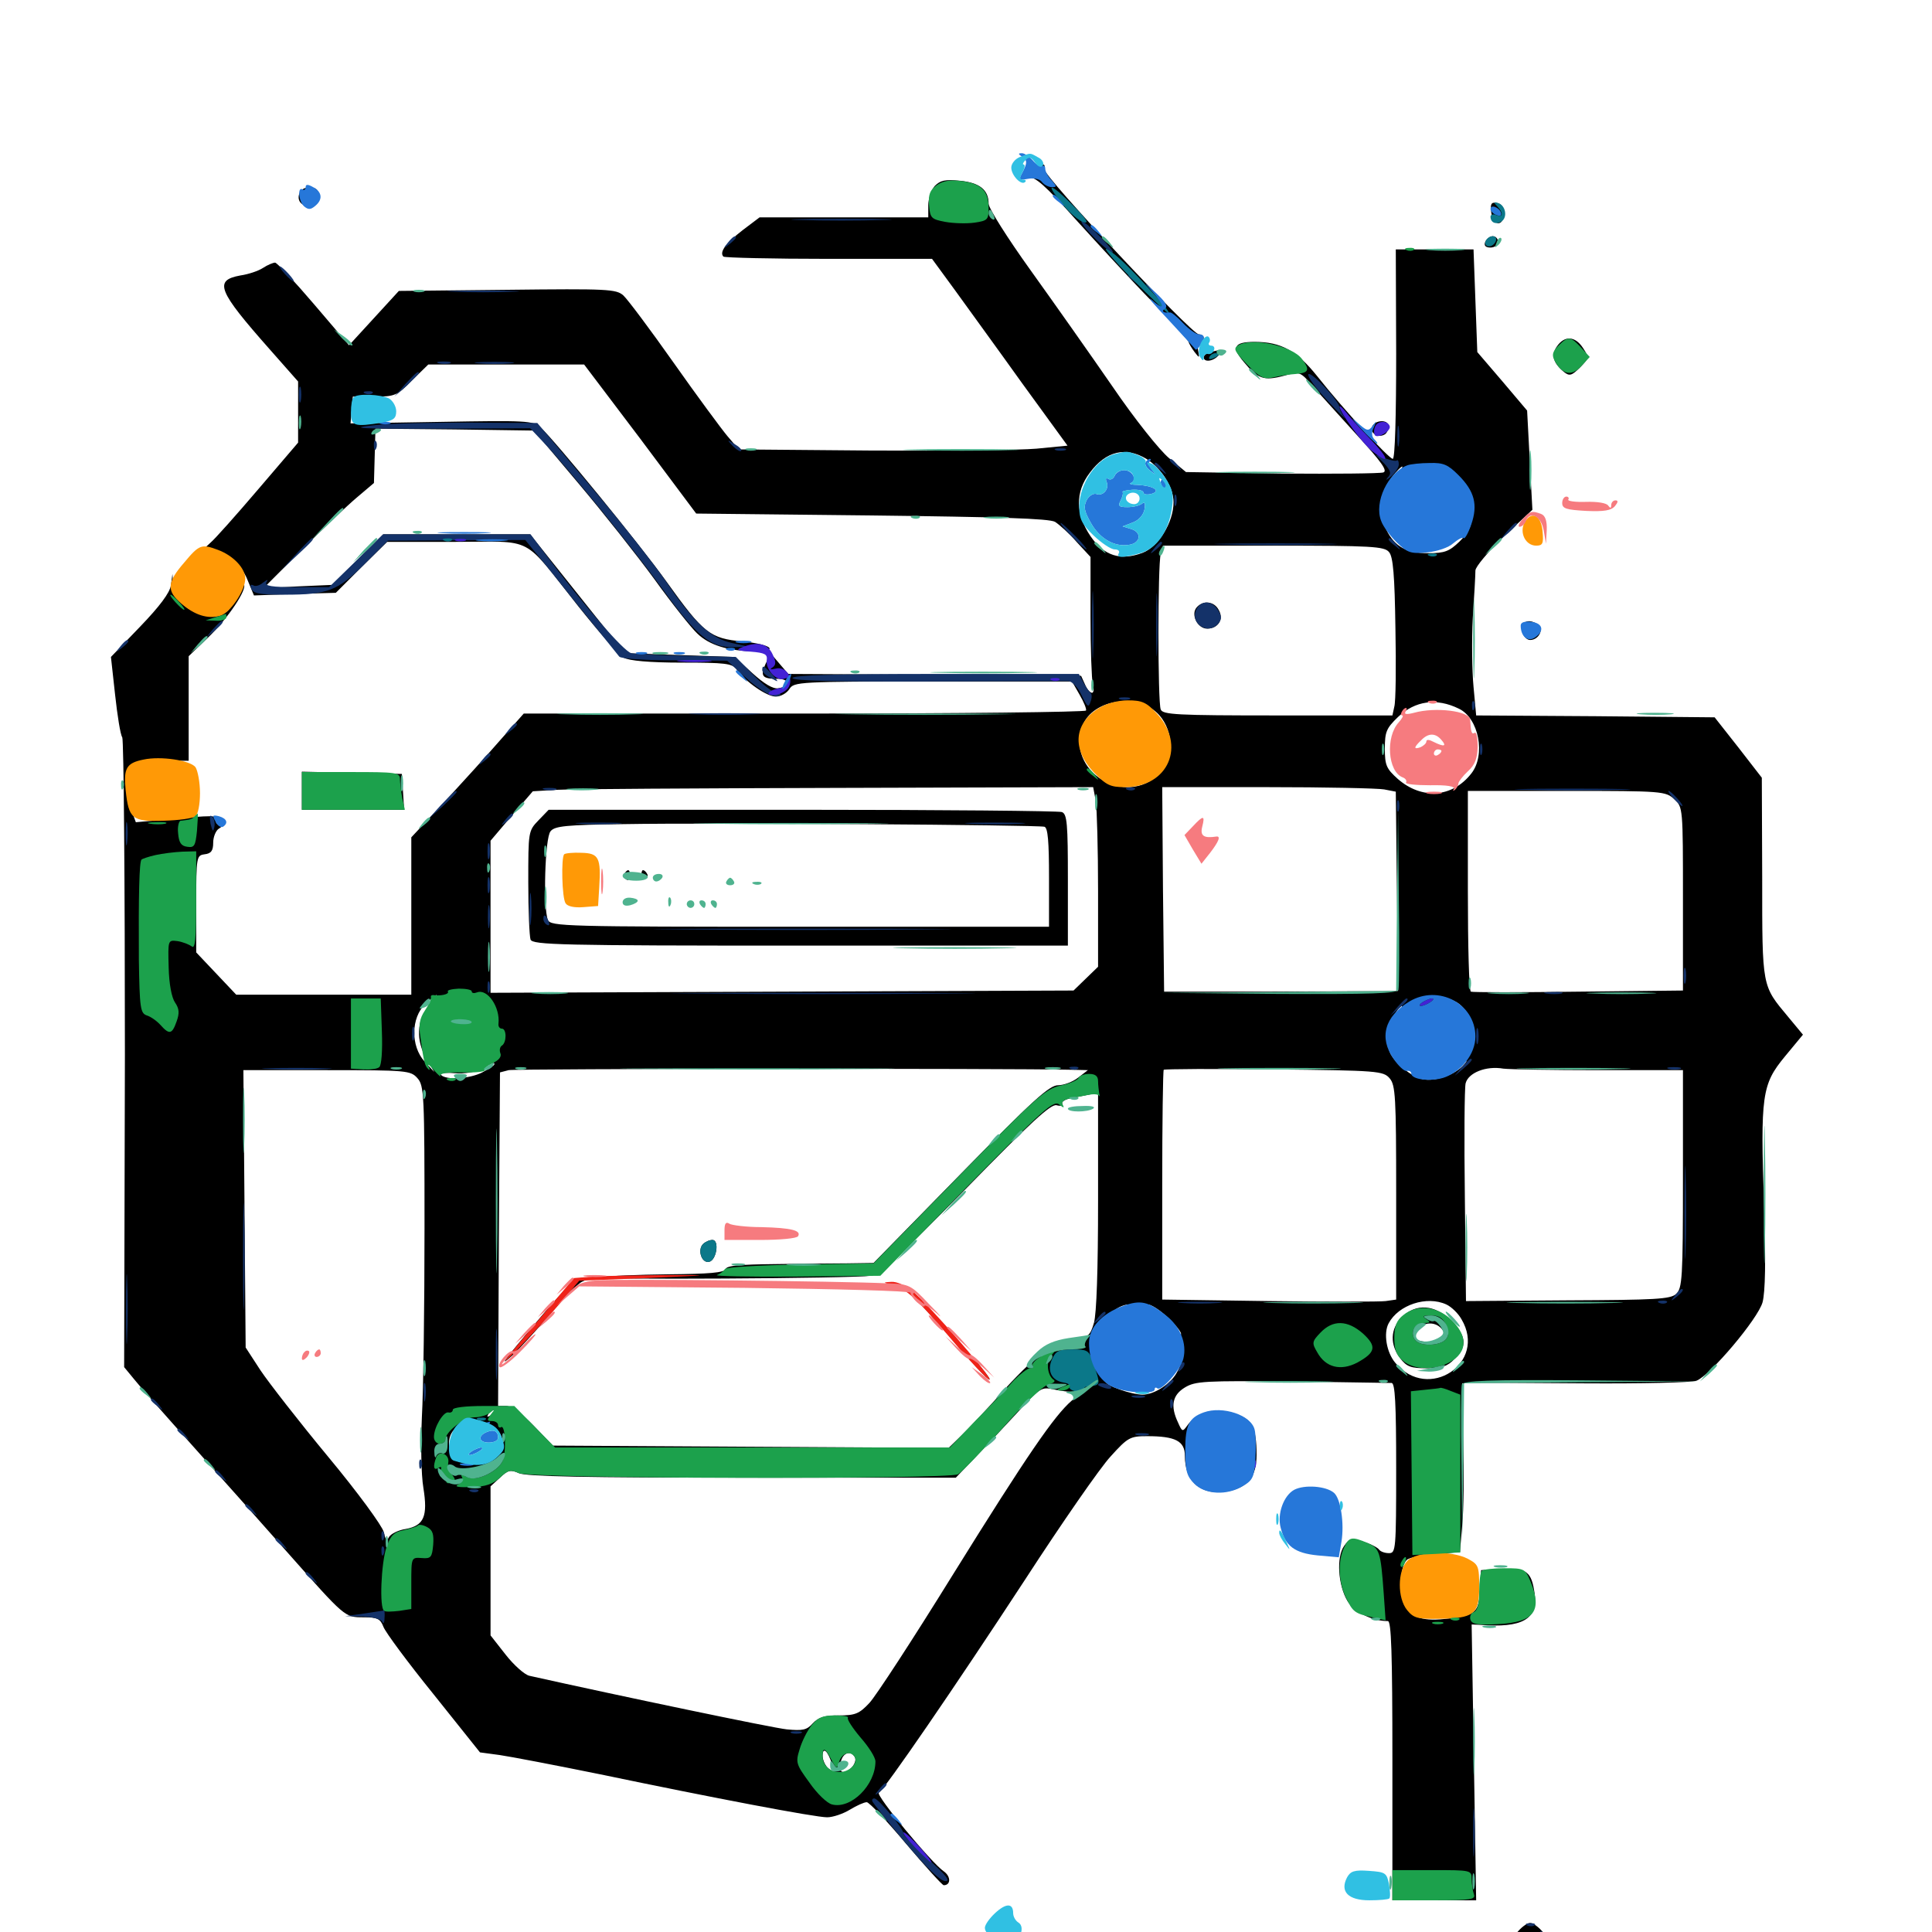 <svg xmlns="http://www.w3.org/2000/svg" viewBox="0 -1000 1000 1000">
	<path fill="#000000" d="M539.062 -913.281C539.062 -912.305 536.719 -910.742 533.789 -909.375C530.664 -908.203 530.078 -907.617 532.422 -908.008C535.547 -908.789 540.82 -904.297 557.031 -886.133C568.555 -873.438 586.133 -854.297 596.484 -843.75C606.836 -833.008 615.234 -823.633 615.234 -823.047C615.234 -822.461 616.602 -820.117 618.164 -817.969C620.898 -814.453 620.898 -814.453 620.117 -818.75C619.727 -821.094 620.117 -823.047 621.289 -823.047C622.266 -823.047 623.047 -824.023 623.047 -825C623.047 -826.172 621.875 -826.953 620.508 -826.953C616.797 -826.953 539.844 -909.18 540.625 -912.305C541.016 -913.672 540.625 -914.844 540.039 -914.844C539.453 -914.844 539.062 -914.062 539.062 -913.281ZM483.789 -903.711C482.031 -901.562 480.469 -897.07 480.469 -893.75V-887.5H436.719H393.164L384.375 -880.859C375.586 -874.023 372.266 -869.531 374.414 -867.188C375.195 -866.602 399.609 -866.016 429.102 -866.016H482.422L494.141 -850C500.586 -841.016 516.406 -819.336 529.102 -801.562L552.539 -769.336L536.523 -767.773C527.734 -766.992 489.453 -766.602 451.367 -766.797L382.422 -767.383L376.562 -774.219C373.438 -777.93 360.742 -795.117 348.633 -812.305C336.523 -829.492 324.805 -845.117 322.656 -847.07C318.945 -850.391 314.453 -850.586 262.695 -850L206.445 -849.414L193.555 -835.352L180.664 -821.289L162.5 -842.578C152.344 -854.492 143.359 -864.062 142.383 -864.062C141.406 -864.062 138.477 -862.891 136.133 -861.328C133.789 -859.766 128.516 -858.008 124.414 -857.422C110.547 -854.883 112.695 -849.609 139.648 -819.141L154.297 -802.539V-786.719V-770.898L133.594 -746.68C122.266 -733.398 111.133 -720.898 108.984 -719.141C105.273 -715.82 105.273 -715.625 108.594 -715.625C115.625 -715.625 125 -708.008 128.125 -699.805L131.445 -691.797L152.539 -692.578L173.828 -693.164L187.109 -706.445L200.391 -719.531H235.742C277.344 -719.531 269.727 -723.438 299.219 -686.328C309.961 -672.852 320.508 -660.742 322.852 -659.57C325.586 -658.008 336.133 -657.031 352.93 -657.031C375.195 -657.031 379.102 -656.641 381.25 -653.516C386.133 -646.875 396.875 -639.453 401.562 -639.453C404.102 -639.453 407.227 -641.211 408.594 -643.359C410.938 -647.07 413.281 -647.266 483.008 -647.266H554.883L558.789 -640.43C560.938 -636.719 562.5 -633.008 562.109 -632.227C561.719 -631.445 496.094 -630.664 416.211 -630.664H271.094L258.984 -616.992C252.539 -609.57 239.453 -595.117 230.078 -584.961L212.891 -566.602V-525.781V-485.156H167.578H122.266L111.914 -496.094L101.562 -507.031V-532.031C101.562 -556.641 101.758 -557.227 105.859 -557.812C109.375 -558.203 110.352 -559.766 110.352 -563.867C110.352 -566.797 111.719 -570.117 113.281 -571.094C115.234 -572.266 115.43 -573.047 113.672 -573.047C112.5 -573.047 111.523 -574.219 111.719 -575.586C112.305 -578.125 110.938 -578.125 85.547 -575.781L70.312 -574.414L68.359 -579.688C65.625 -586.914 65.82 -600.977 68.75 -603.906C70.117 -605.273 76.562 -606.25 84.375 -606.25H97.656V-633.398V-660.352L107.617 -669.922C117.969 -679.883 128.32 -695.312 126.172 -697.656C125.391 -698.242 124.414 -696.875 123.633 -694.336C122.852 -691.016 122.07 -690.43 120.703 -692.578C119.336 -694.336 119.141 -693.945 119.922 -691.016C121.68 -684.961 115.039 -679.688 107.227 -681.25C97.266 -683.203 89.844 -689.648 89.648 -696.68L89.258 -702.93L88.477 -697.07C87.891 -693.164 82.617 -686.133 72.461 -675.586L57.422 -659.961L59.57 -640.43C60.742 -629.688 62.305 -619.727 63.281 -618.359C64.062 -616.992 64.648 -542.969 64.648 -454.102L64.258 -292.383L69.727 -285.742C72.656 -282.031 86.133 -266.797 99.609 -251.758C113.086 -236.719 134.961 -212.109 148.242 -197.07C178.906 -162.5 178.32 -162.891 188.281 -162.891C195.312 -162.891 196.875 -162.109 198.438 -158.008C199.414 -155.273 211.133 -139.453 224.414 -123.047L248.438 -92.969L258.594 -91.602C264.062 -90.82 287.5 -86.328 310.547 -81.641C369.531 -69.336 421.875 -59.375 428.125 -59.375C431.055 -59.375 436.328 -61.133 439.844 -63.281C443.359 -65.43 447.266 -67.188 448.633 -67.188C449.805 -67.188 458.984 -57.617 468.945 -45.703C478.906 -33.984 487.695 -24.219 488.477 -24.219C492.188 -24.219 492.188 -28.711 488.672 -31.25C481.836 -35.938 453.125 -70.898 454.883 -72.07C458.008 -74.023 494.336 -126.953 530.469 -182.227C549.609 -211.719 569.531 -240.43 574.805 -246.094C583.789 -256.055 584.961 -256.641 593.75 -256.641C608.398 -256.641 613.281 -254.102 613.281 -246.484C613.281 -232.812 622.07 -225.586 635.547 -228.125C645.898 -230.078 650.391 -235.742 650.391 -246.875C650.391 -261.328 648.047 -265.82 638.672 -268.359C629.102 -270.898 618.75 -268.359 614.648 -262.305C612.109 -258.789 611.914 -258.789 609.766 -263.672C605.664 -272.266 606.836 -277.93 613.281 -281.836C618.75 -285.156 623.438 -285.352 668.555 -284.961C695.703 -284.57 718.945 -284.18 720.312 -284.18C722.07 -283.984 722.656 -273.828 722.656 -240.039C722.656 -197.852 722.461 -196.094 718.945 -196.094C716.797 -196.094 714.648 -196.875 713.867 -197.852C713.281 -198.828 709.766 -200.781 705.859 -201.953C699.414 -204.102 698.633 -203.906 695.703 -199.805C691.602 -193.945 692.578 -179.492 697.461 -171.289C701.172 -165.43 710.156 -160.938 718.359 -160.938C720.117 -160.938 720.703 -145.117 720.703 -88.672V-16.406H742.383H764.062L762.891 -87.891L761.719 -159.18L766.016 -158.984C787.891 -157.227 796.094 -161.914 794.336 -175C792.773 -186.523 790.234 -188.477 777.539 -187.891L766.602 -187.305L766.016 -177.148C765.43 -165.43 763.867 -164.062 750 -162.305C736.914 -160.547 730.664 -162.5 727.148 -169.336C724.023 -175.586 724.609 -189.062 728.125 -192.578C729.297 -193.75 735.742 -195.117 742.773 -195.508L755.664 -196.68L756.836 -210.547C757.617 -218.164 757.812 -237.891 757.422 -254.297L756.836 -283.984L761.719 -284.18C764.453 -284.375 790.82 -284.18 820.312 -283.984C849.805 -283.789 875.781 -284.375 878.125 -285.352C885.156 -288.086 909.961 -317.383 912.305 -325.977C913.672 -331.25 914.062 -346.875 913.086 -375.781C911.133 -433.203 911.914 -438.672 923.828 -453.125L933.203 -464.453L925.586 -473.633C911.914 -490.039 912.109 -488.477 912.109 -545.703L911.914 -597.461L899.805 -613.086L887.5 -628.711L825.781 -629.297L764.062 -629.688L762.695 -644.531C761.914 -652.734 761.719 -668.75 762.305 -680.078C763.086 -691.602 763.672 -702.539 763.672 -704.688C763.672 -706.641 770.312 -714.453 778.32 -722.266L793.164 -736.133L791.797 -761.719L790.43 -787.5L777.539 -802.734L764.648 -817.773L763.672 -844.336L762.695 -870.898H742.578H722.461L722.656 -816.797C722.656 -785.156 722.07 -762.5 720.898 -762.5C718.945 -762.5 695.703 -787.695 681.641 -805.469C671.094 -818.555 663.086 -823.047 649.414 -823.047C638.672 -823.047 637.305 -820.312 643.75 -812.695C650.977 -803.906 654.102 -802.734 664.453 -805.469C672.656 -807.812 672.852 -807.812 679.492 -800.195C683.008 -796.094 693.555 -784.57 702.539 -774.609C715.039 -760.938 718.359 -756.25 716.016 -755.469C714.258 -754.883 690.625 -754.688 663.477 -754.883L613.867 -755.664L605.078 -762.891C600.195 -766.992 587.5 -782.812 575.781 -800C564.453 -816.406 545.312 -843.555 533.398 -860.156C521.484 -876.758 511.719 -892.188 511.719 -894.531C511.719 -901.758 507.031 -905.469 496.875 -906.445C489.062 -907.227 486.719 -906.641 483.789 -903.711ZM331.445 -772.852L360.352 -734.18L451.172 -733.203C516.602 -732.422 543.164 -731.641 546.094 -729.883C548.242 -728.516 553.32 -724.023 557.227 -719.531L564.453 -711.719V-680.859C564.453 -664.062 565.039 -648.242 565.625 -645.898C566.406 -643.359 566.016 -641.406 565.234 -641.406C564.258 -641.406 562.5 -643.359 561.523 -645.898L559.57 -650.195L483.789 -650.781L408.008 -651.172L403.32 -656.641L398.828 -661.914L396.289 -656.445C393.359 -650 394.531 -648.633 402.344 -648.633C408.984 -648.633 409.375 -644.727 402.734 -643.75C400 -643.359 395.508 -646.094 389.453 -651.562L380.273 -659.961L352.148 -660.938L323.828 -661.914L318.164 -668.75C315.039 -672.461 303.906 -686.328 293.555 -699.414L274.414 -723.438H236.328H198.438L185.156 -710.352L172.07 -697.266L154.102 -696.484L136.328 -695.508L156.055 -715.234C166.797 -725.977 179.688 -738.281 184.57 -742.383L193.555 -750L193.945 -764.062L194.336 -778.125L235.352 -777.734L276.367 -777.148L299.414 -749.805C312.109 -734.766 329.883 -712.305 338.867 -700C347.852 -687.5 357.812 -675 360.938 -672.07C367.188 -666.016 376.953 -663.086 390.234 -662.891C403.516 -662.891 399.609 -666.406 384.57 -667.969C367.383 -669.531 364.258 -672.07 344.922 -699.023C330.469 -719.141 287.305 -771.875 279.688 -778.906C275.781 -782.227 272.461 -782.422 228.516 -781.641L181.445 -780.859L182.031 -787.891L182.617 -794.727H193.75C204.297 -794.727 205.469 -795.117 213.281 -803.125L221.68 -811.328H262.109H302.344ZM593.359 -762.5C601.172 -757.617 607.422 -747.852 607.422 -740.039C607.422 -729.688 599.609 -716.992 591.406 -713.867C579.883 -709.57 571.484 -712.305 564.453 -722.461C556.641 -733.984 556.445 -745.312 564.062 -755.273C572.461 -766.602 582.617 -768.945 593.359 -762.5ZM744.727 -759.18C745.898 -759.766 744.531 -760.156 741.211 -760.156C738.086 -760.156 736.914 -759.766 738.867 -759.18C740.625 -758.789 743.359 -758.789 744.727 -759.18ZM722.461 -752.93C720.117 -749.805 717.773 -743.164 717.383 -738.281C716.406 -730.078 716.797 -728.906 723.242 -722.461C729.102 -716.602 731.445 -715.625 738.867 -715.625C749.219 -715.625 757.031 -720.898 759.57 -729.883C761.328 -735.742 761.328 -735.938 761.523 -731.055C761.719 -727.539 759.57 -723.828 755.469 -719.727C750.195 -714.648 747.852 -713.672 739.258 -713.672C728.125 -713.672 722.07 -716.992 717.773 -725.391C712.695 -735.156 714.258 -746.094 722.266 -755.273C726.953 -760.547 727.148 -759.18 722.461 -752.93ZM761.523 -743.164C761.523 -740.43 761.328 -740.43 760.352 -742.969C759.766 -744.531 756.445 -749.023 753.125 -752.734L747.07 -759.57L754.492 -752.93C758.398 -749.219 761.719 -744.727 761.523 -743.164ZM718.945 -714.258C721.094 -711.914 721.875 -701.953 722.266 -675C722.656 -655.078 722.461 -636.719 721.68 -634.18L720.703 -629.688H661.328C608.984 -629.688 601.758 -630.078 600.781 -632.812C599.219 -636.719 599.219 -707.422 600.781 -713.281L601.953 -717.578H659.18C709.961 -717.578 716.602 -717.188 718.945 -714.258ZM600 -629.883C607.617 -621.289 607.812 -607.227 600.195 -599.609C582.422 -581.641 551.367 -600.977 560.352 -624.414C565.625 -638.281 589.453 -641.602 600 -629.883ZM755.078 -633.203C765.43 -628.32 769.141 -609.18 761.523 -599.609C751.758 -587.109 735.938 -585.938 723.438 -596.875C717.578 -602.148 716.797 -603.906 716.797 -612.5C716.797 -621.289 717.578 -623.047 723.633 -628.906C732.422 -637.305 743.555 -638.867 755.078 -633.203ZM567.188 -585.352C567.773 -581.25 568.359 -560.352 568.359 -538.672V-499.609L562.109 -493.555L555.664 -487.305L404.688 -486.719L253.906 -486.133V-525.586V-564.844L264.844 -577.734L275.781 -590.43L288.672 -591.211C295.898 -591.602 361.133 -591.992 433.789 -592.188L565.82 -592.578ZM716.406 -591.406L722.461 -590.234L723.047 -538.672L723.633 -487.109L715.82 -486.914C711.523 -486.914 684.375 -486.914 655.273 -486.719H602.539L601.953 -539.648L601.562 -592.578H656.055C685.938 -592.578 713.086 -591.992 716.406 -591.406ZM866.602 -586.328C871.094 -582.227 871.094 -581.836 871.094 -534.766V-487.305L816.992 -486.719C787.109 -486.328 762.109 -486.328 761.328 -486.719C760.352 -487.109 759.766 -510.547 759.766 -539.062V-590.625H810.938C860.742 -590.625 862.109 -590.43 866.602 -586.328ZM239.648 -487.891C240.43 -488.477 239.258 -489.062 237.109 -488.867C234.961 -488.867 234.375 -488.281 235.938 -487.695C237.305 -487.109 239.062 -487.305 239.648 -487.891ZM221.875 -479.102C215.625 -471.68 215.234 -461.523 220.703 -451.953L224.805 -445.117L219.727 -450.586C212.5 -458.594 212.695 -473.242 220.117 -480.273C227.344 -486.914 227.93 -486.523 221.875 -479.102ZM744.727 -483.789C745.898 -484.375 744.531 -484.766 741.211 -484.766C738.086 -484.766 736.914 -484.375 738.867 -483.789C740.625 -483.398 743.359 -483.398 744.727 -483.789ZM753.906 -481.25C756.055 -480.078 758.594 -477.344 759.766 -474.805C761.523 -471.094 761.523 -470.898 759.375 -473.438C758.008 -475.195 754.688 -478.125 751.953 -479.883C746.68 -483.594 748.047 -484.375 753.906 -481.25ZM723.047 -471.484C719.336 -462.891 715.82 -460.547 718.945 -468.945C720.703 -473.828 724.414 -479.297 725.586 -479.297C725.977 -479.297 724.805 -475.781 723.047 -471.484ZM248.633 -472.07C248.242 -472.852 246.68 -473.438 245.117 -473.438C243.555 -473.438 241.992 -472.852 241.602 -472.07C241.016 -471.094 242.578 -470.508 245.117 -470.508C247.656 -470.508 249.219 -471.094 248.633 -472.07ZM237.695 -470.312C238.477 -470.898 237.305 -471.484 235.156 -471.289C233.008 -471.289 232.422 -470.703 233.984 -470.117C235.352 -469.531 237.109 -469.727 237.695 -470.312ZM742.578 -461.719C738.477 -457.812 734.375 -456.641 734.375 -458.984C734.375 -461.133 741.016 -465.43 743.945 -465.625C745.898 -465.625 745.508 -464.453 742.578 -461.719ZM727.734 -448.242C734.57 -442.969 745.117 -442.969 753.906 -448.242C759.375 -451.758 760.156 -451.758 757.812 -449.023C753.32 -443.75 743.164 -440.039 736.328 -441.406C729.297 -442.969 718.75 -452.734 718.945 -457.422C718.945 -459.961 719.336 -459.766 720.703 -456.641C721.484 -454.297 724.805 -450.586 727.734 -448.242ZM255.859 -449.023C255.859 -448.633 252.93 -446.68 249.609 -444.922C243.164 -441.602 231.055 -440.82 228.32 -443.555C227.344 -444.531 230.469 -444.922 235.156 -444.531C240.43 -444.141 245.898 -444.922 249.219 -446.875C255.664 -450.195 255.859 -450.391 255.859 -449.023ZM554.492 -446.289L563.086 -446.094L558.008 -442.188C555.273 -440.039 550.586 -438.281 547.656 -438.281C543.164 -438.281 534.57 -430.469 497.266 -392.383L452.148 -346.289L438.477 -346.094C431.055 -346.094 413.867 -345.898 400.586 -345.703C383.008 -345.508 376.172 -344.922 375.586 -343.164C374.805 -341.211 366.992 -340.625 346.094 -340.43C330.273 -340.234 314.844 -339.648 311.523 -338.867C304.688 -337.5 441.602 -338.281 450.586 -339.648C455.469 -340.43 465.625 -349.805 500 -384.766C533.594 -419.141 543.945 -428.711 546.875 -427.93C549.023 -427.344 550.391 -427.734 549.805 -428.711C549.219 -429.492 550.977 -430.859 553.711 -431.445C556.445 -432.031 560.742 -432.812 563.477 -433.398L568.359 -434.375V-378.516C568.359 -342.773 567.578 -319.922 566.211 -315.234C564.258 -308.594 563.281 -307.812 555.859 -306.836C551.562 -306.25 547.656 -304.688 547.266 -303.711C546.875 -302.539 545.312 -301.562 543.75 -301.562C542.188 -301.562 541.016 -300.586 541.016 -299.609C541.016 -298.438 539.844 -297.656 538.477 -298.047C537.109 -298.438 528.906 -290.625 520.117 -281.055C511.523 -271.289 501.367 -260.547 497.656 -257.031L491.016 -250.586L388.477 -251.172L286.133 -251.758L276.172 -262.109C270.117 -268.359 264.648 -272.266 262.109 -272.266H257.812L258.203 -358.594L258.789 -444.922L263.281 -446.094C266.992 -446.875 522.852 -447.07 554.492 -446.289ZM719.336 -441.797C722.266 -438.281 722.656 -432.422 722.656 -382.617V-327.344L717.188 -326.562C714.258 -326.172 687.109 -326.172 656.641 -326.562L601.562 -327.344V-386.523C601.562 -418.945 601.953 -445.898 602.344 -446.289C602.93 -446.68 628.516 -446.875 659.57 -446.484C713.281 -445.898 716.016 -445.703 719.336 -441.797ZM827.344 -446.094H871.094V-389.844C871.094 -338.281 870.703 -333.203 867.578 -330.273C864.648 -327.539 856.836 -327.148 811.523 -326.953L758.789 -326.562L758.203 -380.469C757.812 -410.156 758.008 -436.719 758.594 -439.258C759.961 -444.727 769.141 -448.438 778.125 -446.875C781.25 -446.484 803.32 -446.094 827.344 -446.094ZM216.016 -441.992C219.531 -438.086 219.727 -433.984 219.727 -364.258C219.727 -323.828 219.141 -279.883 218.359 -266.406C217.773 -252.344 217.969 -236.914 219.141 -229.883C221.484 -215.234 219.531 -210.352 209.961 -208.594C206.055 -208.008 202.344 -206.055 201.367 -204.492C200.195 -202.148 199.609 -202.734 198.633 -207.031C197.852 -210.156 185.352 -227.344 169.922 -245.898C154.883 -264.062 139.062 -284.375 134.766 -290.82L127.148 -302.539L126.562 -374.414L125.977 -446.094H169.141C210.547 -446.094 212.5 -445.898 216.016 -441.992ZM748.633 -324.805C751.172 -323.633 754.688 -320.312 756.445 -317.188C769.922 -294.531 739.258 -274.219 722.266 -294.531C717.578 -300 716.016 -309.961 718.75 -315.039C723.828 -324.609 738.477 -329.492 748.633 -324.805ZM583.594 -323.047C580.859 -322.266 577.344 -320.898 575.781 -320.117C574.414 -319.531 575 -320.312 576.953 -321.875C579.102 -323.633 582.617 -325 584.766 -324.805C588.086 -324.609 587.891 -324.414 583.594 -323.047ZM604.102 -318.359C608.008 -314.844 611.328 -310.742 611.328 -309.57C611.328 -308.203 608.594 -310.547 605.078 -314.453C601.562 -318.359 597.07 -322.266 594.922 -323.047C592.188 -324.219 591.797 -324.805 593.945 -324.805C595.508 -325 600.195 -322.07 604.102 -318.359ZM609.375 -290.039C606.25 -283.789 597.461 -278.125 591.406 -278.125C585.742 -278.125 572.266 -282.812 572.266 -284.961C572.266 -285.547 574.023 -285.156 575.977 -283.984C581.055 -281.445 582.617 -281.445 580.859 -284.57C579.688 -286.523 580.078 -286.523 582.227 -284.57C587.109 -279.883 598.438 -281.445 604.492 -287.891C610.938 -294.727 612.305 -295.312 609.375 -290.039ZM556.055 -279.492C560.156 -279.688 559.961 -279.297 554.688 -275C545.703 -267.188 532.031 -247.461 492.969 -184.57C472.656 -151.758 453.32 -122.07 450 -118.555C444.727 -112.891 442.578 -112.109 434.18 -112.109C426.758 -112.109 423.633 -111.133 420.703 -108.008C417.578 -104.492 415.43 -104.102 407.227 -104.883C399.805 -105.664 321.289 -122.07 274.023 -132.617C271.484 -133.203 266.016 -138.086 261.719 -143.555L253.906 -153.516V-191.992V-230.664L258.789 -235.156C262.891 -239.062 264.258 -239.453 268.555 -237.5C272.266 -235.742 304.102 -235.156 384.18 -235.156H494.727L503.711 -244.531C508.594 -249.609 518.555 -260.156 525.781 -267.969C538.281 -281.836 539.062 -282.227 545.312 -280.859C548.828 -280.078 553.711 -279.492 556.055 -279.492ZM258.594 -267.383C259.18 -265.82 258.789 -264.453 257.812 -264.453C256.641 -264.453 255.859 -265.43 255.859 -266.602C255.859 -267.578 254.883 -267.969 253.516 -267.188C252.148 -266.406 251.953 -266.602 252.734 -267.969C254.688 -271.094 257.227 -270.898 258.594 -267.383ZM255.469 -261.328C265.43 -254.297 257.812 -242.969 242.969 -242.969C234.375 -242.969 232.422 -244.922 232.422 -253.32C232.422 -263.086 246.094 -267.969 255.469 -261.328ZM633.594 -252.93C632.227 -255.273 629.492 -255.078 627.93 -252.539C625.977 -249.805 627.734 -248.438 631.641 -250C633.398 -250.586 634.18 -251.953 633.594 -252.93ZM430.664 -86.719C432.031 -82.422 431.836 -82.227 428.906 -84.57C427.148 -85.938 425.781 -89.062 425.781 -91.211C425.781 -96.289 428.711 -93.555 430.664 -86.719ZM442.383 -90.625C443.945 -88.086 440.039 -82.812 436.523 -82.812C434.961 -82.812 434.57 -84.57 435.156 -87.695C435.938 -92.578 440.234 -94.336 442.383 -90.625ZM619.336 -685.547C616.211 -681.836 619.922 -674.609 624.805 -674.609C630.469 -674.609 633.594 -679.492 630.859 -684.18C628.516 -688.867 622.656 -689.453 619.336 -685.547ZM278.711 -575.391C273.438 -569.922 273.438 -569.531 273.438 -543.359C273.438 -528.711 274.023 -515.43 274.609 -513.672C275.781 -510.938 289.844 -510.547 414.258 -510.547H552.734V-544.531C552.734 -573.633 552.344 -578.711 549.609 -579.688C547.852 -580.273 487.5 -580.859 415.234 -580.859H283.984ZM540.625 -572.07C542.383 -571.484 542.969 -564.453 542.969 -545.703V-520.312H414.062C292.969 -520.312 284.961 -520.508 283.594 -523.828C281.055 -530.078 282.031 -566.406 284.961 -569.727C287.109 -572.461 292.969 -573.047 323.047 -573.438C367.969 -574.219 537.305 -573.047 540.625 -572.07ZM323.242 -547.852C322.656 -546.875 323.047 -545.508 324.219 -544.727C325.195 -544.141 326.172 -544.922 326.172 -546.484C326.172 -550 325 -550.586 323.242 -547.852ZM332.031 -547.656C332.031 -546.68 333.008 -545.703 334.18 -545.703C335.156 -545.703 335.547 -546.68 334.961 -547.656C334.375 -548.828 333.398 -549.609 332.812 -549.609C332.422 -549.609 332.031 -548.828 332.031 -547.656ZM556.25 -425.195C554.688 -425.781 555.273 -426.367 557.422 -426.367C559.57 -426.562 560.742 -425.977 559.961 -425.391C559.375 -424.805 557.617 -424.609 556.25 -425.195ZM363.867 -356.055C360.938 -353.125 363.086 -346.094 366.992 -346.875C370.898 -347.656 372.461 -358.203 368.75 -358.203C367.188 -358.203 365.039 -357.227 363.867 -356.055ZM281.055 -319.727C259.375 -294.141 257.812 -291.797 265.43 -298.633C268.945 -301.953 277.539 -311.328 284.766 -319.727C291.797 -328.32 299.414 -335.938 301.562 -336.719C305.664 -338.477 305.664 -338.477 301.367 -338.477C298.438 -338.672 292.578 -333.203 281.055 -319.727ZM472.852 -328.711C476.758 -325 486.719 -313.867 495.117 -304.102C503.516 -294.141 511.133 -285.938 512.109 -285.938C514.844 -285.938 472.266 -333.203 468.75 -334.375C467.188 -334.961 468.945 -332.227 472.852 -328.711ZM725.586 -318.164C719.531 -312.305 719.336 -303.906 724.805 -296.875C728.125 -292.578 730.273 -291.797 738.477 -291.797C746.289 -291.797 749.219 -292.773 752.93 -296.68C759.57 -303.125 758.984 -308.594 751.172 -316.406C742.773 -324.805 732.812 -325.586 725.586 -318.164ZM746.289 -312.109C748.242 -309.57 748.242 -308.789 745.898 -307.227C741.797 -304.688 732.422 -305.078 732.422 -308.008C732.422 -314.648 741.797 -317.578 746.289 -312.109ZM155.078 -900.195C153.516 -896.484 155.664 -893.359 160.156 -893.359C163.867 -893.359 166.016 -896.68 164.648 -900.781C163.477 -904.102 156.445 -903.711 155.078 -900.195ZM771.875 -890.039C772.656 -883.008 778.32 -882.422 778.32 -889.453C778.32 -892.578 777.148 -894.531 774.805 -894.922C771.875 -895.508 771.289 -894.531 771.875 -890.039ZM768.75 -874.805C767.969 -872.852 768.945 -871.875 771.484 -871.875C773.633 -871.875 775.391 -873.242 775.391 -874.805C775.391 -876.367 774.219 -877.734 772.656 -877.734C771.094 -877.734 769.531 -876.367 768.75 -874.805ZM805.859 -820.703C802.734 -816.211 803.906 -812.109 809.57 -807.422C812.305 -805.273 813.477 -805.469 817.773 -809.766C822.461 -814.648 822.656 -814.844 819.336 -819.922C815.234 -826.172 809.766 -826.367 805.859 -820.703ZM626.562 -817.773C624.609 -817.383 623.047 -816.016 623.047 -815.039C623.047 -812.305 628.125 -812.891 630.859 -816.211C633.398 -819.141 632.617 -819.336 626.562 -817.773ZM710.156 -779.102C708.984 -775.781 713.477 -773.047 716.797 -775.195C717.773 -775.781 718.75 -777.734 718.75 -779.297C718.75 -783.008 711.719 -782.812 710.156 -779.102ZM97.07 -699.414C96.484 -697.852 96.875 -695.508 97.852 -693.945C99.023 -691.992 99.609 -692.578 99.609 -696.68C99.609 -702.344 98.633 -703.516 97.07 -699.414ZM788.281 -676.758C786.523 -674.023 789.062 -668.75 791.992 -668.75C796.094 -668.75 799.023 -673.633 796.484 -676.172C793.75 -678.906 789.648 -679.297 788.281 -676.758ZM156.25 -590.625V-580.859H182.812H209.18L208.594 -590.234L208.008 -599.414L182.227 -600L156.25 -600.586ZM786.133 -0.781C782.812 2.734 782.812 3.32 785.938 8.008C787.695 10.742 790.43 12.891 791.992 12.891C793.555 12.891 796.289 10.742 798.047 8.008C801.172 3.32 801.172 2.734 797.852 -0.781C795.898 -2.93 793.359 -4.688 791.992 -4.688C790.625 -4.688 788.086 -2.93 786.133 -0.781Z"/>
	<path fill="#ff9906" d="M789.062 -729.492C786.328 -724.219 789.648 -717.578 795.117 -717.578C798.438 -717.578 799.023 -718.555 798.438 -724.805C797.852 -733.398 792.578 -735.938 789.062 -729.492ZM95.312 -708.789C86.328 -698.438 86.133 -694.141 93.945 -687.5C100.781 -681.641 107.422 -679.492 113.867 -681.25C118.945 -682.617 126.953 -694.141 126.953 -700.586C126.953 -705.859 120.703 -712.5 112.695 -715.43C104.297 -718.555 103.125 -718.164 95.312 -708.789ZM568.945 -633.594C555.859 -625.586 554.688 -612.5 566.016 -600.391C572.656 -593.555 574.609 -592.578 582.227 -592.578C604.883 -592.578 614.062 -614.258 598.633 -630.859C593.359 -636.523 591.016 -637.5 583.789 -637.5C578.711 -637.5 572.656 -635.938 568.945 -633.594ZM74.219 -606.836C65.43 -605.078 63.867 -602.344 65.039 -591.016C66.602 -576.172 68.359 -574.609 84.766 -575.195C92.383 -575.391 99.805 -576.367 101.172 -577.539C102.539 -578.516 103.516 -583.789 103.516 -589.453C103.516 -595.117 102.344 -601.172 101.172 -602.93C98.438 -606.445 83.203 -608.789 74.219 -606.836ZM291.992 -557.812C290.43 -556.055 290.82 -535.156 292.773 -532.422C293.75 -530.859 297.266 -530.078 301.953 -530.469L309.57 -531.055L310.156 -540.625C311.133 -556.055 309.961 -558.398 300.977 -558.594C296.68 -558.789 292.578 -558.398 291.992 -557.812ZM728.516 -192.188C723.242 -186.914 723.242 -172.852 728.32 -166.602C731.641 -162.5 733.789 -161.914 744.531 -162.109C762.891 -162.305 765.625 -164.453 765.625 -178.516C765.625 -189.453 765.234 -190.234 759.766 -193.164C751.172 -197.656 733.398 -197.07 728.516 -192.188Z"/>
	<path fill="#ef2218" d="M307.227 -339.258L297.07 -338.477L281.055 -319.531C272.266 -309.18 263.672 -298.828 262.109 -296.68C257.422 -290.43 279.297 -313.086 290.039 -325.586L299.805 -337.109L334.961 -338.477C369.336 -340.039 369.531 -340.039 343.75 -340.039C329.297 -339.844 312.891 -339.648 307.227 -339.258ZM459.961 -335.352C468.359 -333.594 472.852 -329.688 491.211 -308.203C501.562 -295.898 510.938 -285.938 512.109 -285.938C514.453 -285.938 481.055 -324.414 472.461 -331.641C468.945 -334.57 464.258 -336.719 461.328 -336.523C457.422 -336.328 457.031 -336.133 459.961 -335.352Z"/>
	<path fill="#1ca14c" d="M484.766 -904.102C481.25 -901.562 480.469 -899.219 480.859 -893.75C481.445 -887.109 482.031 -886.523 489.258 -885.156C493.555 -884.375 500.391 -884.18 504.492 -884.766C511.133 -885.742 511.719 -886.328 511.719 -892.188C511.719 -901.172 508.008 -904.883 498.047 -906.25C491.602 -907.031 488.086 -906.445 484.766 -904.102ZM728.125 -870.508C726.562 -871.094 727.148 -871.68 729.297 -871.68C731.445 -871.875 732.617 -871.289 731.836 -870.703C731.25 -870.117 729.492 -869.922 728.125 -870.508ZM806.641 -821.094C803.516 -817.969 803.125 -816.211 804.688 -813.281C808.594 -806.055 813.477 -805.078 818.359 -810.352L822.852 -815.234L818.359 -820.117C812.891 -825.977 811.719 -826.172 806.641 -821.094ZM640.625 -821.094C638.281 -819.531 639.062 -817.969 645.508 -811.328C652.148 -804.492 654.102 -803.516 659.18 -804.688C662.305 -805.469 667.773 -806.25 670.898 -806.445C677.539 -807.031 678.125 -808.594 673.828 -814.258C668.75 -821.094 647.461 -825.586 640.625 -821.094ZM90.82 -688.281C92.773 -686.133 94.727 -684.375 95.312 -684.375C95.898 -684.375 94.727 -686.133 92.773 -688.281C90.82 -690.43 88.867 -692.188 88.281 -692.188C87.695 -692.188 88.867 -690.43 90.82 -688.281ZM111.328 -680.469L106.445 -678.906L111.914 -678.711C114.844 -678.516 117.188 -679.492 117.188 -680.469C117.188 -681.641 116.992 -682.422 116.797 -682.227C116.406 -682.031 114.062 -681.25 111.328 -680.469ZM562.5 -601.562C562.5 -601.172 564.062 -599.609 566.016 -598.242C568.945 -595.703 569.141 -595.898 566.602 -599.023C564.062 -602.148 562.5 -603.125 562.5 -601.562ZM156.25 -590.625V-580.859H182.812H209.57L208.203 -586.914C207.617 -590.234 207.031 -594.727 207.031 -596.68C207.031 -600.195 205.078 -600.391 181.641 -600.391H156.25ZM100.781 -577.539C99.414 -575.977 98.633 -575.781 93.555 -575.195C92.578 -575.195 91.797 -572.07 92.188 -568.75C92.578 -563.867 93.75 -562.109 96.875 -561.719C100.586 -561.133 101.172 -562.109 101.953 -569.922C102.344 -574.805 102.539 -578.906 102.344 -578.906C102.344 -578.906 101.562 -578.32 100.781 -577.539ZM77.734 -573.633C75.195 -574.023 76.758 -574.414 81.055 -574.414C85.352 -574.609 87.305 -574.219 85.547 -573.633C83.594 -573.242 80.078 -573.242 77.734 -573.633ZM80.469 -557.422C76.953 -556.641 73.633 -555.469 73.242 -555.078C72.07 -553.906 71.68 -536.719 71.875 -503.32C72.266 -478.125 72.656 -475.586 75.977 -474.414C77.93 -473.828 81.055 -471.68 83.008 -469.531C87.695 -464.258 89.062 -464.648 91.406 -471.289C92.969 -475.586 92.773 -477.93 90.625 -481.055C88.867 -483.594 87.5 -490.625 87.305 -499.219C86.914 -513.477 86.914 -513.477 91.797 -512.891C94.531 -512.5 97.852 -511.133 99.219 -510.156C100.977 -508.594 101.562 -513.477 101.562 -533.789V-559.375L94.336 -559.18C90.234 -558.984 83.984 -558.203 80.469 -557.422ZM231.836 -486.719C232.617 -485.352 227.93 -484.375 224.219 -484.961C223.242 -484.961 222.852 -484.57 223.047 -483.789C223.242 -482.812 221.875 -479.883 219.922 -476.953C217.188 -472.852 216.602 -469.531 217.578 -463.281C219.336 -450.195 219.922 -448.242 221.68 -446.68C222.461 -445.703 222.656 -446.484 221.875 -448.047C221.094 -449.609 222.266 -448.828 224.609 -446.094C226.953 -443.359 228.516 -442.188 227.93 -443.164C227.344 -444.336 231.641 -445.117 239.453 -444.922C246.289 -444.727 251.367 -445.312 250.977 -446.094C250.586 -446.875 252.344 -448.438 255.078 -449.805C258.203 -451.172 259.766 -453.125 258.984 -454.883C258.398 -456.445 258.789 -458.203 259.766 -458.789C262.305 -460.352 262.305 -467.578 259.766 -467.578C258.594 -467.578 257.812 -468.75 258.008 -470.117C258.984 -478.516 252.344 -488.477 246.875 -486.328C245.312 -485.742 244.141 -485.938 244.141 -486.914C244.141 -487.695 241.211 -488.281 237.5 -488.281C233.789 -488.086 231.25 -487.5 231.836 -486.719ZM248.633 -471.484C247.07 -473.047 234.18 -472.656 233.008 -470.898C232.422 -470.117 236.133 -469.531 240.82 -469.922C245.703 -470.312 249.219 -470.898 248.633 -471.484ZM181.641 -465.039V-446.875L188.086 -446.484C191.406 -446.289 195.312 -446.68 196.289 -447.656C197.461 -448.438 198.047 -456.25 197.656 -466.211L197.07 -483.203H189.258H181.641ZM558.203 -441.992C557.812 -441.016 553.711 -439.062 548.828 -438.086C541.016 -436.328 536.133 -432.031 496.094 -391.016L452.148 -346.094L414.258 -345.508C392.969 -345.117 375.977 -344.141 375.195 -343.164C374.609 -341.992 372.656 -340.625 371.094 -340.039C369.531 -339.453 387.891 -339.062 411.914 -339.258L455.664 -339.648L500.195 -385.352C540.234 -425.977 545.312 -430.664 548.242 -428.32C550.391 -426.562 550.977 -426.367 550.195 -427.93C549.219 -429.492 550.195 -430.664 553.125 -431.25C555.664 -431.836 559.961 -432.617 562.891 -433.203C565.625 -433.789 568.359 -433.789 568.945 -432.812C569.336 -432.031 569.336 -432.617 568.945 -433.984C568.75 -435.547 568.359 -438.281 568.359 -440.43C568.359 -442.969 566.992 -444.141 563.672 -444.141C561.133 -444.141 558.594 -443.164 558.203 -441.992ZM232.031 -440.82C230.469 -441.406 231.055 -441.992 233.203 -441.992C235.352 -442.188 236.523 -441.602 235.742 -441.016C235.156 -440.43 233.398 -440.234 232.031 -440.82ZM726.367 -319.336C722.852 -316.602 721.68 -313.672 721.68 -307.422C721.68 -301.172 722.852 -298.242 726.367 -295.508C731.836 -291.016 742.188 -290.625 750 -294.727C760.156 -300 759.961 -309.375 749.805 -318.164C742.578 -324.023 732.812 -324.609 726.367 -319.336ZM748.438 -314.258C750 -310.742 750 -308.789 748.438 -306.836C745.508 -303.32 735.352 -302.93 732.617 -306.25C729.492 -309.961 732.031 -315.234 737.109 -315.234C740.43 -315.234 740.625 -315.625 738.281 -317.188C735.938 -318.75 736.523 -319.141 740.82 -319.141C744.727 -319.141 746.875 -317.773 748.438 -314.258ZM683.398 -310.156C679.102 -305.664 678.906 -304.883 681.836 -300C686.133 -292.188 693.945 -290.234 702.539 -294.727C712.109 -300 712.695 -303.125 705.469 -309.766C697.461 -316.797 689.844 -316.992 683.398 -310.156ZM538.672 -297.852C535.547 -295.898 533.789 -293.75 534.57 -293.164C535.156 -292.383 534.57 -291.797 533.203 -291.797C531.836 -291.797 528.125 -288.867 524.805 -285.547C521.68 -282.031 512.891 -272.656 505.273 -265.039L491.602 -250.781H389.453H287.305L276.758 -261.523L266.211 -272.266H250.391C241.016 -272.266 234.375 -271.484 234.375 -270.312C234.375 -269.336 233.398 -268.555 232.031 -268.945C229.492 -269.336 224.609 -261.328 224.609 -256.25C224.609 -254.297 225.977 -252.734 227.539 -252.734C229.102 -252.734 230.469 -253.711 230.469 -254.688C230.469 -258.984 240.234 -266.406 245.703 -266.406C248.633 -266.406 252.344 -267.578 253.906 -268.945C256.25 -270.898 256.25 -270.703 254.102 -267.969C251.953 -265.039 251.953 -264.453 254.688 -264.453C256.445 -264.453 257.812 -263.477 257.812 -262.305C257.812 -261.328 258.594 -260.742 259.375 -261.328C261.719 -262.695 262.109 -247.461 259.961 -243.359C256.836 -237.695 246.094 -233.008 241.602 -235.547C239.062 -236.914 238.281 -236.914 239.062 -235.547C239.844 -234.375 238.867 -232.617 237.109 -231.641C234.961 -230.469 237.109 -230.078 243.945 -230.273C251.367 -230.469 255.078 -231.836 258.789 -235.156C262.891 -239.062 264.258 -239.453 268.555 -237.5C274.805 -234.57 490.625 -234.18 495.898 -236.914C497.656 -237.891 507.812 -248.438 518.555 -260.352C529.492 -272.852 539.844 -282.617 542.578 -283.398C545.117 -283.984 546.484 -284.961 545.508 -285.742C541.992 -287.891 541.211 -295.703 544.336 -298.633C548.047 -302.539 545.312 -302.148 538.672 -297.852ZM549.805 -282.031C546.68 -280.664 546.484 -280.273 549.219 -280.273C550.977 -280.078 553.125 -281.055 553.711 -282.031C555.078 -284.18 555.078 -284.18 549.805 -282.031ZM737.695 -280.664L730.273 -279.883L730.664 -237.5L731.055 -195.117L743.359 -195.703L755.859 -196.484V-237.305V-278.125L750.781 -280.078C748.047 -281.25 745.703 -281.836 745.508 -281.641C745.312 -281.445 741.797 -281.055 737.695 -280.664ZM225.781 -245.703C224.023 -240.82 224.414 -238.672 226.953 -240.234C228.516 -241.211 228.711 -240.625 227.93 -238.477C227.148 -236.523 227.539 -235.352 229.102 -235.742C230.469 -235.938 231.25 -235.156 231.055 -233.789C230.664 -232.422 231.836 -231.836 233.398 -232.617C235.938 -233.398 235.938 -234.18 233.984 -236.719C232.617 -238.281 231.641 -241.211 232.031 -242.969C232.812 -247.266 227.344 -249.609 225.781 -245.703ZM216.211 -210.352C215.625 -209.766 212.305 -208.789 208.984 -208.008C203.906 -207.031 202.148 -205.273 200 -199.023C197.266 -190.82 196.289 -167.578 198.828 -166.211C199.609 -165.625 203.125 -165.82 206.641 -166.211L212.891 -167.188V-180.664C212.891 -193.945 212.891 -193.945 218.359 -193.555C223.047 -193.164 223.633 -193.945 224.219 -200.391C224.609 -205.859 224.023 -208.008 221.094 -209.57C218.945 -210.742 216.797 -211.133 216.211 -210.352ZM695.703 -199.023C692.383 -191.992 692.773 -181.25 696.484 -173.438C700.195 -165.625 701.172 -164.844 710.352 -162.891L717.188 -161.328L716.211 -175.195C714.648 -196.875 714.062 -198.633 707.812 -201.367C699.609 -204.883 698.242 -204.492 695.703 -199.023ZM725.586 -191.992C724.805 -190.82 724.609 -189.648 725.195 -189.062C725.586 -188.477 726.562 -189.453 727.148 -191.211C728.516 -194.531 727.344 -195.117 725.586 -191.992ZM766.992 -186.914C766.211 -186.328 765.625 -181.445 765.625 -176.172C765.625 -169.727 764.648 -166.406 762.891 -165.625C761.328 -165.039 760.547 -163.281 761.133 -161.523C762.109 -159.18 765.039 -158.789 775.586 -159.375C794.141 -160.352 798.438 -166.211 792.188 -181.445C789.453 -188.086 788.867 -188.281 778.711 -188.281C773.047 -188.281 767.578 -187.695 766.992 -186.914ZM751.562 -161.523C750 -162.109 750.586 -162.695 752.734 -162.695C754.883 -162.891 756.055 -162.305 755.273 -161.719C754.688 -161.133 752.93 -160.938 751.562 -161.523ZM741.797 -159.57C740.43 -160.156 741.406 -160.547 744.141 -160.547C746.875 -160.547 747.852 -160.156 746.68 -159.57C745.312 -159.18 742.969 -159.18 741.797 -159.57ZM420.117 -107.031C417.773 -104.102 415.039 -98.633 413.867 -94.531C411.719 -87.695 412.109 -86.719 418.945 -77.344C422.852 -71.68 428.125 -66.602 430.664 -66.016C440.43 -63.477 453.125 -75.977 453.125 -88.281C453.125 -90.43 449.609 -95.898 445.312 -100.781C441.211 -105.664 438.281 -110.156 438.867 -110.938C439.453 -111.523 436.523 -112.109 432.031 -112.109C425.781 -112.109 423.242 -110.938 420.117 -107.031ZM430.273 -89.258C433.008 -84.18 433.203 -84.18 434.375 -88.281C435.938 -92.773 440.234 -93.945 442.383 -90.625C444.336 -87.5 439.648 -82.812 434.766 -82.812C429.492 -82.812 425.781 -86.328 425.781 -91.016C425.781 -95.898 427.148 -95.312 430.273 -89.258ZM720.703 -24.219V-16.406H742.383C761.328 -16.406 763.867 -16.797 762.891 -19.531C762.305 -21.289 761.719 -24.805 761.719 -27.344C761.719 -32.031 761.523 -32.031 741.211 -32.031H720.703Z"/>
	<path fill="#143269" d="M414.648 -886.133C402.93 -886.328 412.5 -886.719 435.547 -886.719C458.594 -886.719 468.164 -886.328 456.641 -886.133C444.922 -885.742 426.172 -885.742 414.648 -886.133ZM564.844 -878.516C568.359 -874.805 573.047 -870.703 575.195 -869.531C577.344 -868.359 575.195 -871.484 570.312 -876.562C565.625 -881.445 560.938 -885.547 559.961 -885.547C558.984 -885.547 561.133 -882.422 564.844 -878.516ZM376.758 -874.414C374.219 -871.289 374.414 -871.094 377.539 -873.633C379.297 -875 380.859 -876.562 380.859 -876.953C380.859 -878.516 379.297 -877.539 376.758 -874.414ZM147.461 -858.203C149.414 -856.055 151.367 -854.297 151.953 -854.297C152.539 -854.297 151.367 -856.055 149.414 -858.203C147.461 -860.352 145.508 -862.109 144.922 -862.109C144.336 -862.109 145.508 -860.352 147.461 -858.203ZM583.984 -857.422C583.984 -857.031 585.547 -855.469 587.5 -854.102C590.43 -851.562 590.625 -851.758 588.086 -854.883C585.547 -858.008 583.984 -858.984 583.984 -857.422ZM234.961 -849.023C226.562 -849.219 233.398 -849.609 250 -849.609C266.602 -849.609 273.438 -849.219 265.234 -849.023C256.836 -848.633 243.164 -848.633 234.961 -849.023ZM227.148 -811.914C225.195 -812.5 226.367 -812.891 229.492 -812.891C232.812 -812.891 234.18 -812.5 233.008 -811.914C231.641 -811.523 228.906 -811.523 227.148 -811.914ZM247.656 -811.914C242.969 -812.305 246.68 -812.695 255.859 -812.695C265.039 -812.695 268.75 -812.305 264.258 -811.914C259.57 -811.523 252.148 -811.523 247.656 -811.914ZM209.766 -801.172L204.102 -794.727L210.547 -800.391C213.867 -803.711 216.797 -806.445 216.797 -806.836C216.797 -808.398 215.234 -807.031 209.766 -801.172ZM677.148 -806.25C676.562 -805.273 681.055 -799.023 687.109 -792.578C693.164 -786.133 697.07 -782.227 695.898 -783.984C694.531 -785.742 693.359 -788.086 693.359 -789.062C693.359 -792.188 678.516 -808.203 677.148 -806.25ZM154.688 -795.703C154.688 -791.992 155.078 -790.43 155.664 -792.383C156.055 -794.141 156.055 -797.266 155.664 -799.219C155.078 -800.977 154.688 -799.414 154.688 -795.703ZM189.062 -796.289C187.5 -796.875 188.086 -797.461 190.234 -797.461C192.383 -797.656 193.555 -797.07 192.773 -796.484C192.188 -795.898 190.43 -795.703 189.062 -796.289ZM195.312 -780.078C178.125 -778.32 185.352 -777.93 233.398 -778.125L274.414 -778.32L281.445 -770.898C294.727 -756.836 327.148 -716.797 342.773 -695.312C360.547 -670.703 367.969 -664.648 379.688 -665.039L387.695 -665.234L378.906 -667.188C367.969 -669.531 358.984 -677.93 344.727 -699.023C338.867 -707.617 321.484 -729.688 306.055 -747.852L278.125 -781.055L242.969 -781.25C223.828 -781.25 202.344 -780.859 195.312 -780.078ZM723.242 -774.219C723.242 -769.336 723.633 -767.383 724.023 -769.922C724.414 -772.266 724.414 -776.172 724.023 -778.711C723.633 -781.055 723.242 -779.102 723.242 -774.219ZM193.555 -769.141C193.555 -766.992 194.141 -766.406 194.727 -767.969C195.312 -769.336 195.117 -771.094 194.531 -771.68C193.945 -772.461 193.359 -771.289 193.555 -769.141ZM379.297 -769.141C381.25 -767.188 383.203 -766.016 383.594 -766.602C384.18 -767.188 382.617 -768.75 380.273 -770.117C376.172 -772.656 376.172 -772.461 379.297 -769.141ZM546.484 -766.992C545.117 -767.578 546.094 -767.969 548.828 -767.969C551.562 -767.969 552.539 -767.578 551.367 -766.992C550 -766.602 547.656 -766.602 546.484 -766.992ZM716.406 -760.156C719.922 -756.25 720.312 -754.883 718.164 -752.734C716.992 -751.172 717.578 -751.367 719.922 -753.32C722.07 -755.078 724.023 -758.008 724.023 -759.57C724.023 -761.133 723.633 -762.109 723.047 -761.719C722.656 -761.133 719.922 -761.719 717.188 -762.695L711.914 -764.648ZM605.469 -761.719C605.469 -761.328 607.031 -759.766 608.984 -758.398C611.914 -755.859 612.109 -756.055 609.57 -759.18C607.031 -762.305 605.469 -763.281 605.469 -761.719ZM597.656 -759.766C597.656 -759.375 599.219 -757.812 601.172 -756.445C604.102 -753.906 604.297 -754.102 601.758 -757.227C599.219 -760.352 597.656 -761.328 597.656 -759.766ZM607.812 -741.016C607.812 -738.281 608.203 -737.305 608.789 -738.672C609.18 -739.844 609.18 -742.188 608.789 -743.555C608.203 -744.727 607.812 -743.75 607.812 -741.016ZM554.688 -722.461C558.398 -718.75 561.719 -715.625 562.305 -715.625C562.891 -715.625 560.352 -718.75 556.641 -722.461C552.93 -726.172 549.609 -729.297 549.023 -729.297C548.438 -729.297 550.977 -726.172 554.688 -722.461ZM780.078 -725L776.367 -720.508L780.859 -724.219C783.203 -726.367 785.156 -728.32 785.156 -728.711C785.156 -730.273 783.594 -729.102 780.078 -725ZM184.375 -709.766L170.312 -696.094H153.516C140.43 -696.094 136.914 -696.68 137.891 -698.633C139.062 -700.195 138.477 -700.195 136.133 -698.438C134.375 -696.875 132.031 -696.289 131.055 -697.07C129.688 -697.656 129.492 -697.07 130.078 -695.312C131.055 -692.773 134.57 -692.188 147.266 -692.188C169.531 -692.188 174.805 -694.141 188.672 -708.008L200.781 -720.117L236.328 -720.312L271.875 -720.508L275.977 -715.43C278.32 -712.695 289.062 -699.414 299.609 -686.133C310.352 -672.852 319.727 -661.133 320.508 -660.156C321.484 -658.984 334.375 -658.203 349.414 -658.203L376.367 -658.008L385.156 -650C393.75 -641.992 401.562 -637.891 403.711 -640.234C404.492 -640.82 403.516 -641.406 401.953 -641.406C400.195 -641.406 394.922 -645.508 389.844 -650.781L380.859 -659.961L356.055 -660.547C342.188 -660.742 329.102 -661.523 326.758 -661.914C322.852 -662.891 302.734 -685.938 282.227 -713.281L274.609 -723.438H236.328H198.242ZM153.32 -713.281L145.508 -704.883L153.906 -712.695C161.523 -719.727 163.086 -721.484 161.523 -721.484C161.133 -721.484 157.422 -717.773 153.32 -713.281ZM718.75 -720.703C718.75 -720.312 720.312 -718.75 722.266 -717.383C725.195 -714.844 725.391 -715.039 722.852 -718.164C720.312 -721.289 718.75 -722.266 718.75 -720.703ZM597.461 -716.211C594.922 -713.086 595.117 -712.891 598.242 -715.43C601.367 -717.969 602.344 -719.531 600.781 -719.531C600.391 -719.531 598.828 -717.969 597.461 -716.211ZM634.375 -718.164C620.117 -718.359 631.641 -718.75 660.156 -718.75C688.672 -718.75 700.195 -718.359 686.133 -718.164C671.875 -717.773 648.438 -717.773 634.375 -718.164ZM565.234 -676.562C565.234 -660.938 565.625 -654.688 565.82 -662.5C566.211 -670.117 566.211 -683.008 565.82 -690.82C565.625 -698.438 565.234 -692.188 565.234 -676.562ZM598.438 -676.562C598.438 -662.109 598.633 -656.055 599.023 -663.477C599.414 -670.703 599.414 -682.422 599.023 -689.844C598.633 -697.07 598.438 -691.016 598.438 -676.562ZM619.336 -684.766C615.43 -677.344 625.391 -670.898 630.664 -677.344C632.422 -679.492 632.422 -681.055 630.469 -684.18C627.344 -689.258 621.875 -689.453 619.336 -684.766ZM110.156 -674.219L106.445 -669.727L110.938 -673.438C115.039 -676.953 116.211 -678.516 114.648 -678.516C114.258 -678.516 112.305 -676.562 110.156 -674.219ZM62.305 -665.43C59.766 -662.305 59.961 -662.109 63.086 -664.648C64.844 -666.016 66.406 -667.578 66.406 -667.969C66.406 -669.531 64.844 -668.555 62.305 -665.43ZM394.531 -653.125C394.531 -652.148 396.484 -650.195 399.023 -649.023C403.32 -646.68 403.32 -646.68 399.609 -650.977C395.508 -655.469 394.531 -656.055 394.531 -653.125ZM410.156 -649.023C410.156 -647.656 432.227 -647.07 480.078 -647.266C518.359 -647.461 551.367 -647.461 553.125 -647.461C554.883 -647.266 558.008 -644.141 559.766 -640.234C562.695 -633.984 563.477 -633.594 564.453 -636.719C565.234 -638.672 565.234 -640.82 564.453 -641.406C563.672 -641.992 562.109 -644.336 560.742 -646.875L558.398 -651.172H484.375C433.594 -651.172 410.156 -650.586 410.156 -649.023ZM579.688 -638.086C578.32 -638.672 579.297 -639.062 582.031 -639.062C584.766 -639.062 585.742 -638.672 584.57 -638.086C583.203 -637.695 580.859 -637.695 579.688 -638.086ZM761.914 -634.375C761.914 -632.227 762.5 -631.641 763.086 -633.203C763.672 -634.57 763.477 -636.328 762.891 -636.914C762.305 -637.695 761.719 -636.523 761.914 -634.375ZM359.961 -630.273C351.562 -630.469 358.398 -630.859 375 -630.859C391.602 -630.859 398.438 -630.469 390.234 -630.273C381.836 -629.883 368.164 -629.883 359.961 -630.273ZM263.477 -622.461C260.938 -619.336 261.133 -619.141 264.258 -621.68C266.016 -623.047 267.578 -624.609 267.578 -625C267.578 -626.562 266.016 -625.586 263.477 -622.461ZM766.016 -612.109C766.016 -609.375 766.406 -608.398 766.992 -609.766C767.383 -610.938 767.383 -613.281 766.992 -614.648C766.406 -615.82 766.016 -614.844 766.016 -612.109ZM249.805 -606.836C247.266 -603.711 247.461 -603.516 250.586 -606.055C252.344 -607.422 253.906 -608.984 253.906 -609.375C253.906 -610.938 252.344 -609.961 249.805 -606.836ZM281.836 -591.211C279.883 -591.797 281.055 -592.188 284.18 -592.188C287.5 -592.188 288.867 -591.797 287.695 -591.211C286.328 -590.82 283.594 -590.82 281.836 -591.211ZM583.594 -591.211C582.031 -591.797 582.617 -592.383 584.766 -592.383C586.914 -592.578 588.086 -591.992 587.305 -591.406C586.719 -590.82 584.961 -590.625 583.594 -591.211ZM789.648 -591.211C775.977 -591.406 786.719 -591.797 813.477 -591.797C840.43 -591.797 851.562 -591.406 838.477 -591.211C825.391 -590.82 803.516 -590.82 789.648 -591.211ZM228.32 -583.398L221.68 -575.977L229.102 -582.617C233.008 -586.328 236.328 -589.648 236.328 -590.039C236.328 -591.602 234.766 -590.039 228.32 -583.398ZM866.211 -586.719C868.164 -584.57 870.117 -582.812 870.703 -582.812C871.289 -582.812 870.117 -584.57 868.164 -586.719C866.211 -588.867 864.258 -590.625 863.672 -590.625C863.086 -590.625 864.258 -588.867 866.211 -586.719ZM723.047 -582.812C723.047 -580.078 723.438 -579.102 724.023 -580.469C724.414 -581.641 724.414 -583.984 724.023 -585.352C723.438 -586.523 723.047 -585.547 723.047 -582.812ZM108.984 -573.633C109.961 -569.531 110.352 -569.141 110.938 -571.875C111.328 -573.828 110.938 -576.172 109.766 -577.344C108.594 -578.516 108.398 -577.344 108.984 -573.633ZM261.523 -575.586C258.984 -572.461 259.18 -572.266 262.305 -574.805C265.43 -577.344 266.406 -578.906 264.844 -578.906C264.453 -578.906 262.891 -577.344 261.523 -575.586ZM65.039 -568.164C65.039 -562.891 65.43 -560.742 65.82 -563.867C66.211 -566.797 66.211 -571.094 65.82 -573.633C65.43 -575.977 65.039 -573.633 65.039 -568.164ZM300.391 -573.633C294.727 -574.023 298.828 -574.219 309.57 -574.219C320.312 -574.219 325 -574.023 319.922 -573.633C314.844 -573.242 306.055 -573.242 300.391 -573.633ZM502.539 -573.633C495.312 -574.023 500.781 -574.219 514.648 -574.219C528.711 -574.219 534.57 -574.023 527.93 -573.633C521.289 -573.242 509.766 -573.242 502.539 -573.633ZM252.344 -559.375C252.344 -555.664 252.734 -554.102 253.32 -556.055C253.711 -557.812 253.711 -560.938 253.32 -562.891C252.734 -564.648 252.344 -563.086 252.344 -559.375ZM252.344 -541.797C252.344 -538.086 252.734 -536.523 253.32 -538.477C253.711 -540.234 253.711 -543.359 253.32 -545.312C252.734 -547.07 252.344 -545.508 252.344 -541.797ZM274.023 -529.102C274.023 -521.68 274.414 -518.75 274.805 -522.852C275.195 -526.758 275.195 -533.008 274.805 -536.523C274.414 -539.844 274.023 -536.719 274.023 -529.102ZM252.539 -525.195C252.539 -519.922 252.93 -517.773 253.32 -520.898C253.711 -523.828 253.711 -528.125 253.32 -530.664C252.93 -533.008 252.539 -530.664 252.539 -525.195ZM281.25 -524.414C281.25 -523.242 282.031 -521.875 283.203 -521.289C284.375 -520.703 284.57 -521.484 283.984 -523.047C282.617 -526.562 281.25 -527.148 281.25 -524.414ZM353.125 -518.945C318.359 -519.141 346.289 -519.336 415.039 -519.336C483.789 -519.336 512.109 -519.141 478.125 -518.945C444.141 -518.555 387.891 -518.555 353.125 -518.945ZM871.484 -494.922C871.484 -491.211 871.875 -489.648 872.461 -491.602C872.852 -493.359 872.852 -496.484 872.461 -498.438C871.875 -500.195 871.484 -498.633 871.484 -494.922ZM252.344 -489.062C252.344 -486.328 252.734 -485.352 253.32 -486.719C253.711 -487.891 253.711 -490.234 253.32 -491.602C252.734 -492.773 252.344 -491.797 252.344 -489.062ZM361.914 -485.742C326.562 -485.938 355.469 -486.133 425.781 -486.133C496.094 -486.133 525 -485.938 489.844 -485.742C454.492 -485.352 397.07 -485.352 361.914 -485.742ZM800.391 -485.742C797.852 -486.133 799.414 -486.523 803.711 -486.523C808.008 -486.719 809.961 -486.328 808.203 -485.742C806.25 -485.352 802.734 -485.352 800.391 -485.742ZM723.438 -478.906L719.727 -474.414L724.219 -478.125C728.32 -481.641 729.492 -483.203 727.93 -483.203C727.539 -483.203 725.586 -481.25 723.438 -478.906ZM213.281 -464.648C213.281 -461.523 213.672 -460.352 214.258 -462.305C214.648 -464.062 214.648 -466.797 214.258 -468.164C213.672 -469.336 213.281 -467.969 213.281 -464.648ZM764.062 -463.672C764.062 -459.961 764.453 -458.398 765.039 -460.352C765.43 -462.109 765.43 -465.234 765.039 -467.188C764.453 -468.945 764.062 -467.383 764.062 -463.672ZM756.641 -447.656L752.93 -443.164L757.422 -446.875C761.523 -450.391 762.695 -451.953 761.133 -451.953C760.742 -451.953 758.789 -450 756.641 -447.656ZM139.258 -446.68C130.859 -446.875 137.305 -447.266 153.32 -447.266C169.531 -447.266 176.367 -446.875 168.555 -446.68C160.742 -446.289 147.656 -446.289 139.258 -446.68ZM554.297 -446.68C552.734 -447.266 553.32 -447.852 555.469 -447.852C557.617 -448.047 558.789 -447.461 558.008 -446.875C557.422 -446.289 555.664 -446.094 554.297 -446.68ZM863.867 -446.68C861.914 -447.266 863.086 -447.656 866.211 -447.656C869.531 -447.656 870.898 -447.266 869.727 -446.68C868.359 -446.289 865.625 -446.289 863.867 -446.68ZM871.875 -372.852C871.875 -351.367 872.266 -342.383 872.461 -352.734C872.852 -363.086 872.852 -380.664 872.461 -391.797C872.266 -402.93 871.875 -394.336 871.875 -372.852ZM125.781 -349.414C125.781 -324.805 126.172 -314.844 126.367 -327.539C126.758 -340.234 126.758 -360.352 126.367 -372.461C126.172 -384.57 125.781 -374.219 125.781 -349.414ZM65.234 -322.07C65.234 -306.055 65.625 -299.609 65.82 -308.008C66.211 -316.406 66.211 -329.492 65.82 -337.305C65.625 -345.117 65.234 -338.281 65.234 -322.07ZM866.992 -329.492C864.453 -326.367 864.648 -326.172 867.773 -328.711C870.898 -331.25 871.875 -332.812 870.312 -332.812C869.922 -332.812 868.359 -331.25 866.992 -329.492ZM611.914 -325.586C606.641 -325.977 610.938 -326.172 621.094 -326.172C631.25 -326.172 635.547 -325.977 630.469 -325.586C625.195 -325.195 616.992 -325.195 611.914 -325.586ZM858.984 -325.586C857.422 -326.172 858.008 -326.758 860.156 -326.758C862.305 -326.953 863.477 -326.367 862.695 -325.781C862.109 -325.195 860.352 -325 858.984 -325.586ZM568.164 -317.773C565.625 -314.648 565.82 -314.453 568.945 -316.992C570.703 -318.359 572.266 -319.922 572.266 -320.312C572.266 -321.875 570.703 -320.898 568.164 -317.773ZM256.641 -298.633C256.641 -286.914 256.836 -282.227 257.227 -288.477C257.617 -294.727 257.617 -304.297 257.227 -309.961C256.836 -315.625 256.641 -310.547 256.641 -298.633ZM610.547 -292.383C609.375 -289.648 609.57 -289.453 611.523 -291.211C612.891 -292.578 613.477 -294.141 612.891 -294.727C612.305 -295.312 611.133 -294.336 610.547 -292.383ZM219.336 -279.102C219.336 -274.805 219.727 -273.242 220.117 -275.781C220.508 -278.125 220.508 -281.641 220.117 -283.594C219.531 -285.352 219.141 -283.398 219.336 -279.102ZM603.32 -282.617C600.781 -279.492 600.977 -279.297 604.102 -281.836C605.859 -283.203 607.422 -284.766 607.422 -285.156C607.422 -286.719 605.859 -285.742 603.32 -282.617ZM568.359 -283.203C568.359 -284.766 574.023 -283.984 575 -282.227C575.781 -281.25 574.414 -280.859 572.266 -281.445C570.117 -282.031 568.359 -282.812 568.359 -283.203ZM586.523 -276.758C584.57 -277.344 585.742 -277.734 588.867 -277.734C592.188 -277.734 593.555 -277.344 592.383 -276.758C591.016 -276.367 588.281 -276.367 586.523 -276.758ZM78.125 -275.391C78.125 -275 79.688 -273.438 81.641 -272.07C84.57 -269.531 84.766 -269.727 82.227 -272.852C79.688 -275.977 78.125 -276.953 78.125 -275.391ZM605.664 -273.047C605.664 -270.898 606.25 -270.312 606.836 -271.875C607.422 -273.242 607.227 -275 606.641 -275.586C606.055 -276.367 605.469 -275.195 605.664 -273.047ZM91.797 -259.766C91.797 -259.375 93.359 -257.812 95.312 -256.445C98.242 -253.906 98.438 -254.102 95.898 -257.227C93.359 -260.352 91.797 -261.328 91.797 -259.766ZM588.477 -257.227C586.523 -257.812 587.695 -258.203 590.82 -258.203C594.141 -258.203 595.508 -257.812 594.336 -257.227C592.969 -256.836 590.234 -256.836 588.477 -257.227ZM216.992 -241.797C216.992 -239.648 217.578 -239.062 218.164 -240.625C218.75 -241.992 218.555 -243.75 217.969 -244.336C217.383 -245.117 216.797 -243.945 216.992 -241.797ZM111.328 -238.281C111.328 -237.891 112.891 -236.328 114.844 -234.961C117.773 -232.422 117.969 -232.617 115.43 -235.742C112.891 -238.867 111.328 -239.844 111.328 -238.281ZM243.75 -227.93C242.188 -228.516 242.773 -229.102 244.922 -229.102C247.07 -229.297 248.242 -228.711 247.461 -228.125C246.875 -227.539 245.117 -227.344 243.75 -227.93ZM126.953 -220.703C126.953 -220.312 128.516 -218.75 130.469 -217.383C133.398 -214.844 133.594 -215.039 131.055 -218.164C128.516 -221.289 126.953 -222.266 126.953 -220.703ZM197.461 -204.688C197.461 -202.539 198.047 -201.953 198.633 -203.516C199.219 -204.883 199.023 -206.641 198.438 -207.227C197.852 -208.008 197.266 -206.836 197.461 -204.688ZM142.578 -203.125C142.578 -202.734 144.141 -201.172 146.094 -199.805C149.023 -197.266 149.219 -197.461 146.68 -200.586C144.141 -203.711 142.578 -204.688 142.578 -203.125ZM197.461 -196.875C197.461 -194.727 198.047 -194.141 198.633 -195.703C199.219 -197.07 199.023 -198.828 198.438 -199.414C197.852 -200.195 197.266 -199.023 197.461 -196.875ZM158.203 -185.547C158.203 -185.156 159.766 -183.594 161.719 -182.227C164.648 -179.688 164.844 -179.883 162.305 -183.008C159.766 -186.133 158.203 -187.109 158.203 -185.547ZM188.477 -164.844L178.711 -163.477L187.891 -163.281C192.969 -163.086 197.266 -161.914 197.852 -160.547C198.438 -159.18 199.023 -159.961 199.023 -162.5C199.219 -164.844 199.023 -166.602 198.828 -166.406C198.438 -166.406 193.945 -165.625 188.477 -164.844ZM409.766 -102.93C408.398 -103.516 409.375 -103.906 412.109 -103.906C414.844 -103.906 415.82 -103.516 414.648 -102.93C413.281 -102.539 410.938 -102.539 409.766 -102.93ZM454.883 -73.633C452.344 -70.508 452.539 -70.312 455.664 -72.852C458.789 -75.391 459.766 -76.953 458.203 -76.953C457.812 -76.953 456.25 -75.391 454.883 -73.633ZM762.5 -51.562C762.5 -40.234 762.695 -35.742 763.086 -41.406C763.477 -46.875 763.477 -56.25 763.086 -61.914C762.695 -67.383 762.5 -62.891 762.5 -51.562ZM451.562 -67.578C451.953 -66.602 459.57 -57.031 468.75 -46.094C479.297 -33.398 486.719 -26.367 489.258 -26.367C492.188 -26.172 489.844 -29.297 480.469 -37.695C473.438 -43.945 467.773 -49.805 467.773 -50.781C467.773 -53.32 454.688 -69.141 452.539 -69.141C451.562 -69.141 451.172 -68.359 451.562 -67.578ZM790.625 -3.32C789.062 -3.906 789.648 -4.492 791.797 -4.492C793.945 -4.688 795.117 -4.102 794.336 -3.516C793.75 -2.93 791.992 -2.734 790.625 -3.32ZM798.047 1.758C798.633 3.711 799.805 4.688 800.391 4.102C800.977 3.516 800.391 1.953 799.023 0.586C797.07 -1.172 796.875 -0.977 798.047 1.758Z"/>
	<path fill="#f67b7f" d="M808.594 -739.648C808.594 -736.719 810.742 -736.133 821.094 -735.547C830.273 -735.156 833.984 -735.742 835.938 -738.086C837.5 -740.039 837.695 -741.016 836.133 -741.016C834.961 -741.016 833.984 -739.844 833.984 -738.672C833.984 -736.914 833.594 -736.719 832.422 -738.281C831.641 -739.648 826.758 -740.43 820.898 -740.234C815.43 -740.039 811.328 -740.625 811.719 -741.406C812.305 -742.188 811.719 -742.969 810.742 -742.969C809.57 -742.969 808.594 -741.406 808.594 -739.648ZM788.086 -731.25C786.133 -729.102 785.547 -727.344 786.523 -727.344C787.695 -727.344 789.258 -728.711 789.844 -730.469C791.992 -735.938 797.852 -732.617 799.023 -725.391L800.195 -718.555L800.586 -725.586C800.781 -730.469 799.805 -733.203 797.656 -733.984C792.969 -735.742 791.992 -735.547 788.086 -731.25ZM739.844 -636.133C738.281 -636.719 738.867 -637.305 741.016 -637.305C743.164 -637.5 744.336 -636.914 743.555 -636.328C742.969 -635.742 741.211 -635.547 739.844 -636.133ZM725.586 -631.641C725 -630.664 725 -629.688 725.781 -629.688C726.562 -629.688 725.781 -628.125 724.023 -626.172C716.992 -618.555 718.359 -600.586 725.977 -597.656C727.539 -597.07 728.32 -595.898 727.734 -594.922C727.344 -594.141 732.812 -593.555 740.234 -593.555C749.023 -593.75 753.32 -592.969 752.539 -591.602C751.758 -590.625 752.148 -590.43 753.125 -591.211C754.102 -592.188 754.883 -593.555 754.883 -594.531C754.883 -595.312 757.031 -598.242 759.766 -600.781C763.477 -604.102 764.648 -607.422 764.844 -613.477C764.844 -617.969 764.258 -621.289 763.281 -620.703C761.719 -619.727 761.328 -620.898 760.938 -627.539C760.547 -632.031 742.969 -634.18 731.836 -631.055C728.125 -630.078 726.562 -630.273 727.539 -631.641C728.125 -632.617 728.32 -633.594 727.734 -633.594C727.148 -633.594 726.172 -632.812 725.586 -631.641ZM746.094 -616.992C749.023 -613.672 747.461 -613.281 741.992 -616.016C739.844 -617.188 738.281 -617.383 738.281 -616.211C738.281 -615.234 736.914 -614.062 735.352 -613.281C731.641 -611.914 731.641 -613.086 735.547 -616.797C739.258 -620.703 742.969 -620.703 746.094 -616.992ZM746.094 -611.328C746.094 -610.742 745.312 -609.766 744.141 -609.18C743.164 -608.594 742.188 -608.984 742.188 -609.961C742.188 -611.133 743.164 -612.109 744.141 -612.109C745.312 -612.109 746.094 -611.719 746.094 -611.328ZM738.867 -589.258C736.914 -589.844 738.477 -590.234 742.188 -590.234C745.898 -590.234 747.461 -589.844 745.703 -589.258C743.75 -588.867 740.625 -588.867 738.867 -589.258ZM617.383 -572.266L613.086 -567.773L617.383 -560.352L621.875 -552.93L626.367 -558.594C630.859 -564.453 632.031 -567.383 629.492 -566.992C623.047 -566.016 621.094 -567.383 622.266 -572.07C623.828 -578.125 622.852 -578.125 617.383 -572.266ZM311.133 -543.75C311.133 -537.891 311.523 -535.352 311.914 -538.477C312.305 -541.406 312.305 -546.094 311.914 -549.219C311.523 -552.148 311.133 -549.609 311.133 -543.75ZM375 -363.281V-358.203H393.359C403.711 -358.203 412.5 -358.984 413.086 -360.156C414.844 -363.086 409.766 -364.453 394.141 -364.844C386.328 -364.844 378.711 -365.82 377.539 -366.602C375.781 -367.773 375 -366.797 375 -363.281ZM303.32 -339.258C300.195 -339.648 302.344 -340.039 307.617 -340.039C313.086 -340.039 315.43 -339.648 313.086 -339.258C310.547 -338.867 306.25 -338.867 303.32 -339.258ZM291.797 -334.375L288.086 -329.883L292.578 -333.594C296.68 -337.109 297.852 -338.672 296.289 -338.672C295.898 -338.672 293.945 -336.719 291.797 -334.375ZM309.375 -337.305C301.172 -336.719 298.438 -335.352 293.75 -330.273L288.086 -324.023L293.945 -329.102L299.805 -334.18L385.742 -333.398C433.008 -332.812 471.484 -331.836 471.289 -330.859C471.094 -330.078 472.656 -327.734 474.609 -325.977C476.758 -324.023 478.516 -323.242 478.516 -324.023C478.516 -325 481.445 -323.242 484.961 -320.117C488.281 -316.992 486.719 -319.141 481.055 -324.805C471.484 -334.961 470.703 -335.352 459.57 -335.742C434.18 -336.914 318.75 -338.086 309.375 -337.305ZM476.758 -327.539C479.297 -324.414 479.102 -324.219 476.172 -326.758C474.219 -328.125 472.656 -329.688 472.656 -330.078C472.656 -331.641 474.219 -330.664 476.758 -327.539ZM282.031 -322.656L278.32 -318.164L282.812 -321.875C286.914 -325.391 288.086 -326.953 286.523 -326.953C286.133 -326.953 284.18 -325 282.031 -322.656ZM282.031 -316.797L278.32 -312.305L282.812 -316.016C286.914 -319.531 288.086 -321.094 286.523 -321.094C286.133 -321.094 284.18 -319.141 282.031 -316.797ZM483.398 -315.234C485.352 -313.086 487.305 -311.328 487.891 -311.328C488.477 -311.328 487.305 -313.086 485.352 -315.234C483.398 -317.383 481.445 -319.141 480.859 -319.141C480.273 -319.141 481.445 -317.383 483.398 -315.234ZM271.289 -309.961L266.602 -304.492L272.07 -309.18C276.953 -313.672 278.32 -315.234 276.758 -315.234C276.367 -315.234 274.023 -312.891 271.289 -309.961ZM490.234 -312.695C490.234 -312.305 493.164 -309.57 496.68 -306.25L502.93 -300.586L497.266 -307.031C491.797 -312.891 490.234 -314.258 490.234 -312.695ZM271.484 -304.492C269.141 -301.953 266.406 -300.195 265.625 -300.586C263.672 -301.758 256.836 -293.945 258.594 -292.383C259.375 -291.602 264.062 -295.117 269.141 -300.195C274.219 -305.273 277.734 -309.375 277.148 -309.375C276.562 -309.375 274.023 -307.227 271.484 -304.492ZM265.625 -298.828C265.625 -298.438 264.062 -296.875 262.305 -295.508C259.18 -292.969 258.984 -293.164 261.523 -296.289C264.062 -299.414 265.625 -300.391 265.625 -298.828ZM494.922 -302.148C498.047 -298.633 501.172 -296.094 501.758 -296.68C502.148 -297.266 505.273 -295.312 508.594 -292.383L514.648 -286.914L508.984 -293.164C505.859 -296.68 502.734 -299.219 502.148 -298.633C501.758 -298.047 498.633 -300 495.312 -302.93L489.258 -308.398ZM157.617 -300.195C156.836 -299.609 156.25 -298.047 156.25 -296.875C156.25 -295.703 157.227 -295.898 158.594 -297.266C159.766 -298.438 160.352 -300 159.961 -300.586C159.375 -301.172 158.203 -300.977 157.617 -300.195ZM163.086 -299.609C162.5 -298.633 162.891 -297.656 163.867 -297.656C165.039 -297.656 166.016 -298.633 166.016 -299.609C166.016 -300.781 165.625 -301.562 165.234 -301.562C164.648 -301.562 163.672 -300.781 163.086 -299.609ZM507.227 -287.695C509.57 -285.352 511.914 -283.594 512.5 -284.18C512.891 -284.57 510.938 -286.719 508.203 -288.672L502.93 -292.383Z"/>
	<path fill="#0b7889" d="M549.805 -894.531C553.516 -889.844 558.594 -885.547 560.938 -884.961C563.867 -884.18 562.5 -886.523 555.469 -893.555C543.75 -905.469 540.234 -906.055 549.805 -894.531ZM775 -893.164C778.32 -889.648 777.93 -887.305 774.414 -888.672C772.852 -889.453 771.484 -888.867 771.484 -887.891C771.484 -884.766 774.219 -883.594 777.148 -885.352C780.469 -887.5 779.297 -893.75 775.391 -894.922C773.047 -895.703 772.852 -895.312 775 -893.164ZM768.945 -875.195C768.359 -873.633 769.141 -872.461 770.703 -872.461C772.07 -872.461 773.633 -873.633 774.219 -875.195C774.805 -876.562 774.023 -877.734 772.656 -877.734C771.094 -877.734 769.531 -876.562 768.945 -875.195ZM585.938 -855.664C596.094 -845.508 604.688 -837.305 605.078 -837.695C605.469 -838.086 603.125 -841.211 600 -844.922C583.984 -862.305 578.711 -867.578 573.242 -870.898C570.117 -872.852 575.781 -866.016 585.938 -855.664ZM625.977 -815.234C625.391 -814.062 626.172 -813.867 627.734 -814.453C631.25 -815.82 631.836 -817.188 629.102 -817.188C627.93 -817.188 626.562 -816.406 625.977 -815.234ZM230.078 -720.117C228.516 -720.703 229.102 -721.289 231.25 -721.289C233.398 -721.484 234.57 -720.898 233.789 -720.312C233.203 -719.727 231.445 -719.531 230.078 -720.117ZM739.844 -712.305C738.281 -712.891 738.867 -713.477 741.016 -713.477C743.164 -713.672 744.336 -713.086 743.555 -712.5C742.969 -711.914 741.211 -711.719 739.844 -712.305ZM363.867 -356.055C360.938 -353.125 363.086 -346.094 366.992 -346.875C370.898 -347.656 372.461 -358.203 368.75 -358.203C367.188 -358.203 365.039 -357.227 363.867 -356.055ZM544.531 -296.484C541.797 -290.43 544.336 -285.352 550.586 -284.375C552.93 -283.984 554.297 -283.008 553.711 -282.031C553.125 -281.25 554.883 -280.078 557.617 -279.688C560.156 -279.102 561.914 -279.492 561.328 -280.273C560.742 -281.25 561.328 -282.227 562.305 -282.227C570.117 -283.203 569.922 -282.422 565.625 -295.312C563.672 -300.977 562.891 -301.562 555.078 -301.562C548.047 -301.562 546.484 -300.781 544.531 -296.484ZM247.656 -265.039C246.094 -265.625 246.68 -266.211 248.828 -266.211C250.977 -266.406 252.148 -265.82 251.367 -265.234C250.781 -264.648 249.023 -264.453 247.656 -265.039Z"/>
	<path fill="#4fb38f" d="M511.719 -889.648C511.719 -888.477 512.5 -887.109 513.672 -886.523C514.844 -885.938 515.039 -886.719 514.453 -888.281C513.086 -891.797 511.719 -892.383 511.719 -889.648ZM570.312 -876.953C570.312 -876.562 571.875 -875 573.828 -873.633C576.758 -871.094 576.953 -871.289 574.414 -874.414C571.875 -877.539 570.312 -878.516 570.312 -876.953ZM774.609 -874.414C773.438 -871.68 773.633 -871.484 775.586 -873.242C776.953 -874.609 777.539 -876.172 776.953 -876.758C776.367 -877.344 775.195 -876.367 774.609 -874.414ZM739.844 -870.508C735.156 -870.898 738.867 -871.289 748.047 -871.289C757.227 -871.289 760.938 -870.898 756.445 -870.508C751.758 -870.117 744.336 -870.117 739.844 -870.508ZM214.453 -849.023C213.086 -849.609 214.062 -850 216.797 -850C219.531 -850 220.508 -849.609 219.336 -849.023C217.969 -848.633 215.625 -848.633 214.453 -849.023ZM177.148 -824.805C179.492 -822.461 181.836 -820.703 182.422 -821.289C182.812 -821.68 180.859 -823.828 178.125 -825.781L172.852 -829.492ZM629.883 -817.188C630.664 -816.016 632.031 -815.625 633.008 -816.211C635.742 -817.969 635.156 -819.141 631.641 -819.141C630.078 -819.141 629.297 -818.164 629.883 -817.188ZM646.484 -808.594C646.484 -808.203 648.047 -806.641 650 -805.273C652.93 -802.734 653.125 -802.93 650.586 -806.055C648.047 -809.18 646.484 -810.156 646.484 -808.594ZM678.711 -799.609C680.664 -797.461 682.617 -795.703 683.203 -795.703C683.789 -795.703 682.617 -797.461 680.664 -799.609C678.711 -801.758 676.758 -803.516 676.172 -803.516C675.586 -803.516 676.758 -801.758 678.711 -799.609ZM154.688 -781.055C154.688 -777.93 155.078 -776.758 155.664 -778.711C156.055 -780.469 156.055 -783.203 155.664 -784.57C155.078 -785.742 154.688 -784.375 154.688 -781.055ZM192.383 -776.172C191.797 -775 192.578 -774.805 194.141 -775.391C197.656 -776.758 198.242 -778.125 195.508 -778.125C194.336 -778.125 192.969 -777.344 192.383 -776.172ZM791.602 -756.641C791.602 -747.461 791.992 -743.75 792.383 -748.438C792.773 -752.93 792.773 -760.352 792.383 -765.039C791.992 -769.531 791.602 -765.82 791.602 -756.641ZM386.328 -766.992C384.961 -767.578 385.938 -767.969 388.672 -767.969C391.406 -767.969 392.383 -767.578 391.211 -766.992C389.844 -766.602 387.5 -766.602 386.328 -766.992ZM473.242 -766.992C459.57 -767.188 470.312 -767.578 497.07 -767.578C524.023 -767.578 535.156 -767.188 522.07 -766.992C508.984 -766.602 487.109 -766.602 473.242 -766.992ZM633.398 -755.273C624.023 -755.469 631.25 -755.859 649.414 -755.859C667.773 -755.859 675.391 -755.469 666.602 -755.273C657.812 -754.883 642.773 -754.883 633.398 -755.273ZM168.945 -728.906L161.133 -720.508L169.531 -728.32C174.023 -732.422 177.734 -736.133 177.734 -736.523C177.734 -738.086 175.977 -736.523 168.945 -728.906ZM472.266 -731.836C470.703 -732.422 471.289 -733.008 473.438 -733.008C475.586 -733.203 476.758 -732.617 475.977 -732.031C475.391 -731.445 473.633 -731.25 472.266 -731.836ZM510.352 -731.836C507.227 -732.227 509.766 -732.617 515.625 -732.617C521.484 -732.617 524.023 -732.227 521.094 -731.836C517.969 -731.445 513.281 -731.445 510.352 -731.836ZM214.453 -724.023C212.891 -724.609 213.477 -725.195 215.625 -725.195C217.773 -725.391 218.945 -724.805 218.164 -724.219C217.578 -723.633 215.82 -723.438 214.453 -724.023ZM188.281 -715.234L182.617 -708.789L189.062 -714.453C194.922 -719.922 196.289 -721.484 194.727 -721.484C194.336 -721.484 191.602 -718.555 188.281 -715.234ZM772.266 -717.188L768.555 -712.695L773.047 -716.406C777.148 -719.922 778.32 -721.484 776.758 -721.484C776.367 -721.484 774.414 -719.531 772.266 -717.188ZM566.406 -718.75C566.406 -718.359 567.969 -716.797 569.922 -715.43C572.852 -712.891 573.047 -713.086 570.508 -716.211C567.969 -719.336 566.406 -720.312 566.406 -718.75ZM600.586 -715.43C599.805 -714.258 599.609 -713.086 600.195 -712.5C600.586 -711.914 601.562 -712.891 602.148 -714.648C603.516 -717.969 602.344 -718.555 600.586 -715.43ZM762.5 -669.727C762.5 -651.562 762.891 -643.75 763.086 -652.539C763.477 -661.328 763.477 -676.367 763.086 -685.742C762.891 -695.117 762.5 -688.086 762.5 -669.727ZM102.344 -666.406L98.633 -661.914L103.125 -665.625C105.469 -667.773 107.422 -669.727 107.422 -670.117C107.422 -671.68 105.859 -670.508 102.344 -666.406ZM338.477 -661.523C336.523 -662.109 338.086 -662.5 341.797 -662.5C345.508 -662.5 347.07 -662.109 345.312 -661.523C343.359 -661.133 340.234 -661.133 338.477 -661.523ZM362.891 -661.523C361.328 -662.109 361.914 -662.695 364.062 -662.695C366.211 -662.891 367.383 -662.305 366.602 -661.719C366.016 -661.133 364.258 -660.938 362.891 -661.523ZM441.016 -651.758C439.453 -652.344 440.039 -652.93 442.188 -652.93C444.336 -653.125 445.508 -652.539 444.727 -651.953C444.141 -651.367 442.383 -651.172 441.016 -651.758ZM486.914 -651.758C474.219 -651.953 484.18 -652.344 508.789 -652.344C533.594 -652.344 543.945 -651.953 531.836 -651.758C519.727 -651.367 499.609 -651.367 486.914 -651.758ZM564.844 -645.312C564.844 -642.578 565.234 -641.602 565.82 -642.969C566.211 -644.141 566.211 -646.484 565.82 -647.852C565.234 -649.023 564.844 -648.047 564.844 -645.312ZM292.578 -630.273C282.617 -630.469 290.625 -630.859 310.547 -630.859C330.469 -630.859 338.477 -630.469 328.711 -630.273C318.75 -629.883 302.344 -629.883 292.578 -630.273ZM440.82 -630.273C420.117 -630.469 437.695 -630.664 479.492 -630.664C521.484 -630.664 538.281 -630.469 516.992 -630.273C495.703 -629.883 461.328 -629.883 440.82 -630.273ZM849.219 -630.273C844.531 -630.664 847.852 -631.055 856.445 -631.055C865.039 -631.055 868.75 -630.664 864.844 -630.273C860.742 -629.883 853.711 -629.883 849.219 -630.273ZM715.234 -612.109C715.234 -609.375 715.625 -608.398 716.211 -609.766C716.602 -610.938 716.602 -613.281 716.211 -614.648C715.625 -615.82 715.234 -614.844 715.234 -612.109ZM207.422 -594.531C207.422 -590.82 207.812 -589.258 208.398 -591.211C208.789 -592.969 208.789 -596.094 208.398 -598.047C207.812 -599.805 207.422 -598.242 207.422 -594.531ZM62.695 -593.359C62.695 -591.211 63.281 -590.625 63.867 -592.188C64.453 -593.555 64.258 -595.312 63.672 -595.898C63.086 -596.68 62.5 -595.508 62.695 -593.359ZM294.336 -591.211C291.016 -591.602 294.336 -591.992 301.758 -591.992C309.375 -591.992 312.109 -591.602 308.008 -591.211C304.102 -590.82 297.852 -590.82 294.336 -591.211ZM558.203 -591.211C556.836 -591.797 557.812 -592.188 560.547 -592.188C563.281 -592.188 564.258 -591.797 563.086 -591.211C561.719 -590.82 559.375 -590.82 558.203 -591.211ZM566.797 -584.766C566.797 -581.055 567.188 -579.492 567.773 -581.445C568.164 -583.203 568.164 -586.328 567.773 -588.281C567.188 -590.039 566.797 -588.477 566.797 -584.766ZM267.383 -581.445C264.844 -578.32 265.039 -578.125 268.164 -580.664C271.289 -583.203 272.266 -584.766 270.703 -584.766C270.312 -584.766 268.75 -583.203 267.383 -581.445ZM723.047 -533.594L722.656 -487.109L661.719 -486.523L600.586 -486.133L661.719 -485.547C709.57 -485.352 723.047 -485.742 723.828 -487.695C724.219 -489.062 724.414 -510.352 724.023 -534.961L723.633 -579.883ZM218.555 -573.633C216.016 -570.508 216.211 -570.312 219.336 -572.852C221.094 -574.219 222.656 -575.781 222.656 -576.172C222.656 -577.734 221.094 -576.758 218.555 -573.633ZM368.75 -573.633C345.898 -573.828 364.062 -574.023 409.18 -574.023C454.297 -574.023 473.047 -573.828 450.781 -573.633C428.516 -573.242 391.602 -573.242 368.75 -573.633ZM281.641 -559.375C281.641 -556.641 282.031 -555.664 282.617 -557.031C283.008 -558.203 283.008 -560.547 282.617 -561.914C282.031 -563.086 281.641 -562.109 281.641 -559.375ZM252.148 -550.391C252.148 -548.242 252.734 -547.656 253.32 -549.219C253.906 -550.586 253.711 -552.344 253.125 -552.93C252.539 -553.711 251.953 -552.539 252.148 -550.391ZM322.266 -546.68C322.266 -545.117 324.805 -544.141 329.297 -544.141C337.695 -544.141 337.109 -548.047 328.516 -548.633C324.414 -549.023 322.266 -548.242 322.266 -546.68ZM337.891 -545.703C337.891 -544.727 338.672 -543.75 339.648 -543.75C340.82 -543.75 342.188 -544.727 342.773 -545.703C343.359 -546.875 342.578 -547.656 341.016 -547.656C339.258 -547.656 337.891 -546.875 337.891 -545.703ZM375.977 -543.75C375.391 -542.773 376.172 -541.797 377.93 -541.797C379.688 -541.797 380.469 -542.773 379.883 -543.75C379.297 -544.922 378.32 -545.703 377.93 -545.703C377.539 -545.703 376.562 -544.922 375.977 -543.75ZM281.836 -534.961C281.836 -529.688 282.227 -527.539 282.617 -530.664C283.008 -533.594 283.008 -537.891 282.617 -540.43C282.227 -542.773 281.836 -540.43 281.836 -534.961ZM390.234 -542.383C388.672 -542.969 389.258 -543.555 391.406 -543.555C393.555 -543.75 394.727 -543.164 393.945 -542.578C393.359 -541.992 391.602 -541.797 390.234 -542.383ZM322.266 -533.008C322.266 -531.445 323.633 -530.859 326.172 -531.445C328.32 -532.031 330.078 -533.008 330.078 -533.789C330.078 -534.57 328.32 -535.156 326.172 -535.352C324.023 -535.547 322.266 -534.57 322.266 -533.008ZM345.898 -532.812C345.898 -530.664 346.484 -530.078 347.07 -531.641C347.656 -533.008 347.461 -534.766 346.875 -535.352C346.289 -536.133 345.703 -534.961 345.898 -532.812ZM355.469 -532.031C355.469 -531.055 356.445 -530.078 357.422 -530.078C358.594 -530.078 359.375 -531.055 359.375 -532.031C359.375 -533.203 358.594 -533.984 357.422 -533.984C356.445 -533.984 355.469 -533.203 355.469 -532.031ZM362.305 -532.031C362.891 -531.055 363.867 -530.078 364.453 -530.078C364.844 -530.078 365.234 -531.055 365.234 -532.031C365.234 -533.203 364.258 -533.984 363.086 -533.984C362.109 -533.984 361.719 -533.203 362.305 -532.031ZM368.164 -532.031C368.75 -531.055 369.727 -530.078 370.312 -530.078C370.703 -530.078 371.094 -531.055 371.094 -532.031C371.094 -533.203 370.117 -533.984 368.945 -533.984C367.969 -533.984 367.578 -533.203 368.164 -532.031ZM252.539 -504.688C252.539 -497.656 252.93 -494.922 253.32 -498.438C253.711 -501.758 253.711 -507.617 253.32 -511.133C252.93 -514.453 252.539 -511.719 252.539 -504.688ZM468.359 -509.18C454.102 -509.375 465.625 -509.766 494.141 -509.766C522.656 -509.766 534.18 -509.375 520.117 -509.18C505.859 -508.789 482.422 -508.789 468.359 -509.18ZM760.156 -491.016C760.156 -488.281 760.547 -487.305 761.133 -488.672C761.523 -489.844 761.523 -492.188 761.133 -493.555C760.547 -494.727 760.156 -493.75 760.156 -491.016ZM276.953 -485.742C272.266 -486.133 275.586 -486.523 284.18 -486.523C292.773 -486.523 296.484 -486.133 292.578 -485.742C288.477 -485.352 281.445 -485.352 276.953 -485.742ZM772.07 -485.742C766.992 -486.133 770.703 -486.328 780.273 -486.328C790.039 -486.328 794.141 -486.133 789.648 -485.742C785.156 -485.352 777.148 -485.352 772.07 -485.742ZM824.805 -485.742C816.406 -485.938 822.852 -486.328 838.867 -486.328C855.078 -486.328 861.914 -485.938 854.102 -485.742C846.289 -485.352 833.203 -485.352 824.805 -485.742ZM218.75 -480.273C216.602 -477.734 216.797 -477.539 219.531 -478.516C221.289 -479.102 222.656 -480.469 222.656 -481.445C222.656 -483.984 221.484 -483.594 218.75 -480.273ZM233.398 -471.484C234.375 -473.047 244.141 -472.656 244.141 -470.898C244.141 -470.117 241.602 -469.727 238.477 -469.922C235.352 -470.117 233.008 -470.898 233.398 -471.484ZM251.953 -448.047C250.195 -446.875 250 -446.094 251.367 -446.094C252.539 -446.094 254.297 -447.07 254.883 -448.047C256.445 -450.391 255.664 -450.391 251.953 -448.047ZM202.734 -446.68C201.367 -447.266 202.344 -447.656 205.078 -447.656C207.812 -447.656 208.789 -447.266 207.617 -446.68C206.25 -446.289 203.906 -446.289 202.734 -446.68ZM267.188 -446.68C265.82 -447.266 266.797 -447.656 269.531 -447.656C272.266 -447.656 273.242 -447.266 272.07 -446.68C270.703 -446.289 268.359 -446.289 267.188 -446.68ZM334.57 -446.68C302.539 -446.875 328.32 -447.07 391.602 -447.07C455.078 -447.07 481.25 -446.875 449.805 -446.68C418.555 -446.289 366.602 -446.289 334.57 -446.68ZM541.602 -446.68C539.648 -447.266 541.211 -447.656 544.922 -447.656C548.633 -447.656 550.195 -447.266 548.438 -446.68C546.484 -446.289 543.359 -446.289 541.602 -446.68ZM636.328 -446.68C622.07 -446.875 633.594 -447.266 662.109 -447.266C690.625 -447.266 702.148 -446.875 688.086 -446.68C673.828 -446.289 650.391 -446.289 636.328 -446.68ZM790.625 -446.68C777.344 -446.875 788.086 -447.266 814.453 -447.266C840.82 -447.266 851.562 -446.875 838.477 -446.68C825.195 -446.289 803.711 -446.289 790.625 -446.68ZM125.781 -419.727C125.781 -404.688 126.172 -398.828 126.367 -406.641C126.758 -414.453 126.758 -426.758 126.367 -433.984C125.977 -441.211 125.781 -434.766 125.781 -419.727ZM235.938 -441.797C237.695 -440.039 238.867 -440.039 240.625 -441.797C242.383 -443.555 241.992 -444.141 238.281 -444.141C234.57 -444.141 234.18 -443.555 235.938 -441.797ZM256.641 -378.711C256.641 -345.508 257.031 -331.445 257.227 -347.852C257.617 -364.062 257.617 -391.406 257.227 -408.398C257.031 -425.391 256.641 -412.109 256.641 -378.711ZM912.891 -381.641C912.891 -350 913.281 -336.914 913.477 -352.93C913.867 -368.75 913.867 -394.531 913.477 -410.547C913.281 -426.367 912.891 -413.281 912.891 -381.641ZM218.945 -433.203C218.945 -431.055 219.531 -430.469 220.117 -432.031C220.703 -433.398 220.508 -435.156 219.922 -435.742C219.336 -436.523 218.75 -435.352 218.945 -433.203ZM554.297 -431.055C552.734 -431.641 553.32 -432.227 555.469 -432.227C557.617 -432.422 558.789 -431.836 558.008 -431.25C557.422 -430.664 555.664 -430.469 554.297 -431.055ZM552.734 -426.172C552.734 -424.219 562.891 -424.219 565.82 -426.172C567.188 -427.148 565.039 -427.734 560.547 -427.539C556.25 -427.539 552.734 -426.953 552.734 -426.172ZM525.195 -411.523C522.656 -408.398 522.852 -408.203 525.977 -410.742C529.102 -413.281 530.078 -414.844 528.516 -414.844C528.125 -414.844 526.562 -413.281 525.195 -411.523ZM513.477 -409.57C510.938 -406.445 511.133 -406.25 514.258 -408.789C517.383 -411.328 518.359 -412.891 516.797 -412.891C516.406 -412.891 514.844 -411.328 513.477 -409.57ZM492.969 -377.344L487.305 -370.898L493.75 -376.562C499.609 -382.031 500.977 -383.594 499.414 -383.594C499.023 -383.594 496.289 -380.664 492.969 -377.344ZM758.594 -354.297C758.594 -338.672 758.984 -332.422 759.18 -340.234C759.57 -347.852 759.57 -360.742 759.18 -368.555C758.984 -376.172 758.594 -369.922 758.594 -354.297ZM468.555 -352.93L463.867 -347.461L469.336 -352.148C474.219 -356.641 475.586 -358.203 474.023 -358.203C473.633 -358.203 471.289 -355.859 468.555 -352.93ZM379.492 -345.117C377.539 -345.703 378.711 -346.094 381.836 -346.094C385.156 -346.094 386.523 -345.703 385.352 -345.117C383.984 -344.727 381.25 -344.727 379.492 -345.117ZM408.789 -345.117C404.688 -345.508 408.008 -345.898 416.016 -345.898C424.023 -345.898 427.344 -345.508 423.438 -345.117C419.336 -344.727 412.695 -344.727 408.789 -345.117ZM658.789 -325.586C647.07 -325.781 656.641 -326.172 679.688 -326.172C702.734 -326.172 712.305 -325.781 700.781 -325.586C689.062 -325.195 670.312 -325.195 658.789 -325.586ZM785.742 -325.586C772.07 -325.781 782.812 -326.172 809.57 -326.172C836.523 -326.172 847.656 -325.781 834.57 -325.586C821.484 -325.195 799.609 -325.195 785.742 -325.586ZM750.977 -317.188C752.93 -315.039 754.883 -313.281 755.469 -313.281C756.055 -313.281 754.883 -315.039 752.93 -317.188C750.977 -319.336 749.023 -321.094 748.438 -321.094C747.852 -321.094 749.023 -319.336 750.977 -317.188ZM738.281 -317.383C739.844 -316.211 741.602 -315.82 742.188 -316.211C742.773 -316.602 744.336 -315.234 745.703 -313.281C747.656 -310.156 747.461 -309.18 744.336 -307.422C736.133 -303.125 728.906 -307.227 735.547 -312.305C738.867 -314.844 738.867 -315.039 736.133 -315.234C731.836 -315.234 729.688 -309.57 732.617 -306.25C735.352 -302.93 745.508 -303.32 748.438 -306.836C752.148 -311.328 747.266 -319.141 740.82 -319.141C736.719 -319.141 736.133 -318.555 738.281 -317.383ZM553.125 -307.422C545.703 -306.25 541.016 -304.297 536.914 -300.391C530.859 -294.727 529.883 -291.797 533.594 -291.797C534.766 -291.797 535.156 -292.383 534.57 -293.164C531.836 -295.703 545.117 -301.562 554.102 -301.562C558.984 -301.562 562.5 -302.148 561.914 -302.93C561.133 -303.516 561.523 -305.273 562.695 -306.836C563.867 -308.203 564.648 -309.18 564.258 -309.18C563.867 -308.984 558.789 -308.203 553.125 -307.422ZM542.188 -296.289C541.016 -293.555 541.211 -293.359 543.164 -295.117C544.531 -296.484 545.117 -298.047 544.531 -298.633C543.945 -299.219 542.773 -298.242 542.188 -296.289ZM219.141 -291.797C219.141 -288.086 219.531 -286.523 220.117 -288.477C220.508 -290.234 220.508 -293.359 220.117 -295.312C219.531 -297.07 219.141 -295.508 219.141 -291.797ZM753.711 -292.383C751.172 -289.258 751.367 -289.062 754.492 -291.602C756.25 -292.969 757.812 -294.531 757.812 -294.922C757.812 -296.484 756.25 -295.508 753.711 -292.383ZM722.656 -292.969C722.656 -292.578 724.219 -291.016 726.172 -289.648C729.102 -287.109 729.297 -287.305 726.758 -290.43C724.219 -293.555 722.656 -294.531 722.656 -292.969ZM740.234 -291.797L733.398 -290.43L739.648 -290.039C742.969 -290.039 746.484 -290.82 747.07 -291.797C747.656 -292.969 748.047 -293.555 747.656 -293.555C747.266 -293.359 743.945 -292.578 740.234 -291.797ZM883.594 -289.453L879.883 -284.961L884.375 -288.672C886.719 -290.82 888.672 -292.773 888.672 -293.164C888.672 -294.727 887.109 -293.555 883.594 -289.453ZM563.672 -283.008C561.523 -281.445 557.617 -279.883 554.883 -279.883C551.367 -279.688 550.977 -279.297 553.32 -278.711C555.078 -278.32 556.055 -276.953 555.273 -275.586C554.688 -274.414 557.227 -275.977 561.133 -278.906C565.039 -282.031 568.359 -284.766 568.359 -285.156C568.359 -286.328 567.578 -285.938 563.672 -283.008ZM649.023 -284.57C638.477 -284.766 646.68 -285.156 666.992 -285.156C687.5 -285.156 696.094 -284.766 686.133 -284.57C676.172 -284.18 659.57 -284.18 649.023 -284.57ZM714.453 -284.57C712.891 -285.156 713.477 -285.742 715.625 -285.742C717.773 -285.938 718.945 -285.352 718.164 -284.766C717.578 -284.18 715.82 -283.984 714.453 -284.57ZM756.641 -283.398C756.25 -282.031 756.055 -263.477 756.445 -241.992L756.836 -202.93L757.422 -243.359L757.812 -283.984L818.945 -284.57L879.883 -284.961L818.75 -285.547C770.703 -285.938 757.422 -285.352 756.641 -283.398ZM542.188 -282.031C540.82 -283.398 542.383 -283.984 547.07 -283.789C553.32 -283.789 553.516 -283.594 549.023 -281.836C545.898 -280.664 543.555 -280.664 542.188 -282.031ZM72.266 -281.25C72.266 -280.859 73.828 -279.297 75.781 -277.93C78.711 -275.391 78.906 -275.586 76.367 -278.711C73.828 -281.836 72.266 -282.812 72.266 -281.25ZM517.383 -278.711C514.844 -275.586 515.039 -275.391 518.164 -277.93C521.289 -280.469 522.266 -282.031 520.703 -282.031C520.312 -282.031 518.75 -280.469 517.383 -278.711ZM529.102 -272.852C526.562 -269.727 526.758 -269.531 529.883 -272.07C531.641 -273.438 533.203 -275 533.203 -275.391C533.203 -276.953 531.641 -275.977 529.102 -272.852ZM217.383 -254.688C217.383 -248.828 217.773 -246.289 218.164 -249.414C218.555 -252.344 218.555 -257.031 218.164 -260.156C217.773 -263.086 217.383 -260.547 217.383 -254.688ZM259.961 -255.469C259.961 -253.32 260.547 -252.734 261.133 -254.297C261.719 -255.664 261.523 -257.422 260.938 -258.008C260.352 -258.789 259.766 -257.617 259.961 -255.469ZM230.469 -254.688C230.469 -253.711 229.102 -252.734 227.539 -252.734C225.781 -252.734 224.609 -250.977 224.805 -248.438C224.805 -245.898 225.391 -244.922 225.781 -246.289C226.367 -247.656 227.93 -248.242 229.102 -247.656C230.469 -247.266 231.641 -248.828 231.641 -251.758C231.836 -254.492 231.641 -256.641 231.25 -256.641C230.859 -256.641 230.469 -255.859 230.469 -254.688ZM511.523 -253.32C508.984 -250.195 509.18 -250 512.305 -252.539C514.062 -253.906 515.625 -255.469 515.625 -255.859C515.625 -257.422 514.062 -256.445 511.523 -253.32ZM257.422 -245.703C253.32 -241.602 238.477 -238.281 235.352 -241.016C234.18 -241.992 232.422 -242.383 231.836 -241.602C230.078 -239.844 234.375 -234.961 236.523 -236.328C237.5 -236.914 239.844 -236.523 241.797 -235.352C246.094 -233.008 257.031 -237.891 259.961 -243.359C262.695 -248.438 261.328 -249.609 257.422 -245.703ZM105.469 -244.141C105.469 -243.75 107.031 -242.188 108.984 -240.82C111.914 -238.281 112.109 -238.477 109.57 -241.602C107.031 -244.727 105.469 -245.703 105.469 -244.141ZM226.562 -239.648C226.562 -233.789 236.523 -228.906 239.453 -233.398C240.234 -234.766 239.453 -235.156 236.719 -234.375C233.984 -233.398 231.836 -234.375 229.688 -237.5C227.93 -239.844 226.562 -240.82 226.562 -239.648ZM242.773 -229.883C240.82 -230.469 241.992 -230.859 245.117 -230.859C248.438 -230.859 249.805 -230.469 248.633 -229.883C247.266 -229.492 244.531 -229.492 242.773 -229.883ZM199.609 -201.953C199.609 -199.219 200 -198.242 200.586 -199.609C200.977 -200.781 200.977 -203.125 200.586 -204.492C200 -205.664 199.609 -204.688 199.609 -201.953ZM774.023 -188.867C772.07 -189.453 773.242 -189.844 776.367 -189.844C779.688 -189.844 781.055 -189.453 779.883 -188.867C778.516 -188.477 775.781 -188.477 774.023 -188.867ZM710.547 -161.523C708.984 -162.109 709.57 -162.695 711.719 -162.695C713.867 -162.891 715.039 -162.305 714.258 -161.719C713.672 -161.133 711.914 -160.938 710.547 -161.523ZM768.164 -157.617C766.211 -158.203 767.383 -158.594 770.508 -158.594C773.828 -158.594 775.195 -158.203 774.023 -157.617C772.656 -157.227 769.922 -157.227 768.164 -157.617ZM762.5 -98.438C762.5 -82.812 762.891 -76.562 763.086 -84.375C763.477 -91.992 763.477 -104.883 763.086 -112.695C762.891 -120.312 762.5 -114.062 762.5 -98.438ZM429.688 -86.133C429.688 -83.594 430.859 -82.812 433.984 -83.203C438.867 -83.984 441.211 -88.672 436.719 -88.672C434.961 -88.672 433.594 -87.5 433.594 -86.328C433.594 -84.57 432.812 -84.766 431.641 -86.719C430.078 -89.258 429.688 -89.062 429.688 -86.133ZM453.125 -62.5C453.125 -62.109 454.688 -60.547 456.641 -59.18C459.57 -56.641 459.766 -56.836 457.227 -59.961C454.688 -63.086 453.125 -64.062 453.125 -62.5ZM762.109 -26.172C762.109 -22.461 762.5 -20.898 763.086 -22.852C763.477 -24.609 763.477 -27.734 763.086 -29.688C762.5 -31.445 762.109 -29.883 762.109 -26.172ZM719.141 -25.195C719.141 -22.07 719.531 -20.898 720.117 -22.852C720.508 -24.609 720.508 -27.344 720.117 -28.711C719.531 -29.883 719.141 -28.516 719.141 -25.195Z"/>
	<path fill="#4322d5" d="M693.359 -789.453C693.359 -786.719 705.273 -770.312 710.352 -766.406C719.727 -758.984 719.141 -762.5 709.18 -772.852C703.711 -778.516 698.047 -784.766 696.484 -786.914C694.727 -789.062 693.359 -790.234 693.359 -789.453ZM711.719 -779.102C710.938 -777.344 711.133 -775.391 711.719 -774.609C713.477 -773.047 719.922 -776.953 719.336 -779.297C718.555 -782.422 712.891 -782.422 711.719 -779.102ZM235.938 -720.117C234.57 -720.703 235.547 -721.094 238.281 -721.094C241.016 -721.094 241.992 -720.703 240.82 -720.117C239.453 -719.727 237.109 -719.727 235.938 -720.117ZM383.789 -664.844C380.664 -663.672 381.836 -663.086 388.672 -662.695C395.898 -662.109 397.266 -661.328 396.875 -658.398C396.094 -653.516 401.953 -647.266 405.664 -648.633C407.812 -649.414 408.398 -649.023 407.812 -647.07C407.227 -645.508 405.273 -643.945 403.125 -643.75C397.461 -642.578 395.703 -640.039 400.781 -640.234C403.32 -640.43 406.445 -641.992 407.812 -643.75C411.328 -648.438 407.031 -655.469 401.367 -653.906C398.828 -653.32 398.242 -653.516 399.805 -654.492C401.758 -655.859 401.758 -657.422 399.805 -661.523C397.266 -666.992 391.797 -668.164 383.789 -664.844ZM352.148 -657.617C348.047 -658.008 351.367 -658.398 359.375 -658.398C367.383 -658.398 370.703 -658.008 366.797 -657.617C362.695 -657.227 356.055 -657.227 352.148 -657.617ZM544.531 -647.852C542.969 -648.438 543.555 -649.023 545.703 -649.023C547.852 -649.219 549.023 -648.633 548.242 -648.047C547.656 -647.461 545.898 -647.266 544.531 -647.852ZM736.328 -481.25C734.766 -480.273 734.375 -479.297 735.352 -479.297C736.523 -479.297 738.672 -480.273 740.234 -481.25C741.797 -482.227 742.383 -483.203 741.211 -483.203C740.234 -483.203 737.891 -482.227 736.328 -481.25ZM648.633 -241.797C648.633 -239.648 649.219 -239.062 649.805 -240.625C650.391 -241.992 650.195 -243.75 649.609 -244.336C649.023 -245.117 648.438 -243.945 648.633 -241.797ZM473.633 -43.75C477.734 -39.453 481.641 -35.938 482.031 -35.938C483.594 -35.938 469.531 -51.562 467.773 -51.562C466.797 -51.562 469.531 -48.047 473.633 -43.75Z"/>
	<path fill="#2677d9" d="M528.906 -918.945C531.836 -917.188 531.836 -915.625 528.906 -910.156C527.148 -906.836 527.539 -906.641 532.031 -907.422C534.961 -908.008 538.086 -907.422 539.258 -905.859C540.43 -904.297 542.773 -903.125 544.531 -903.125C547.07 -903.125 547.07 -903.516 544.336 -906.641C542.383 -908.594 541.016 -911.328 541.016 -912.695C541.016 -914.062 540.234 -914.648 539.453 -914.062C538.477 -913.477 536.328 -914.844 534.57 -916.992C532.812 -918.945 530.273 -920.703 528.906 -920.703C526.953 -920.703 526.953 -920.312 528.906 -918.945ZM158.203 -903.125C158.203 -901.953 157.422 -901.367 156.641 -901.953C153.906 -903.711 154.492 -895.703 157.422 -893.164C159.57 -891.406 160.742 -891.406 163.086 -893.359C167.188 -896.68 166.797 -900.586 162.109 -903.125C159.375 -904.688 158.203 -904.688 158.203 -903.125ZM544.922 -898.438C544.922 -898.047 546.484 -896.484 548.438 -895.117C551.367 -892.578 551.562 -892.773 549.023 -895.898C546.484 -899.023 544.922 -900 544.922 -898.438ZM771.484 -891.797C771.484 -890.82 772.852 -889.258 774.609 -888.672C776.562 -887.891 777.344 -888.477 776.953 -889.844C775.977 -892.773 771.484 -894.336 771.484 -891.797ZM564.453 -882.812C564.453 -882.422 566.016 -880.859 567.969 -879.492C570.898 -876.953 571.094 -877.148 568.555 -880.273C566.016 -883.398 564.453 -884.375 564.453 -882.812ZM596.289 -849.219C603.125 -841.602 603.125 -838.477 596.289 -844.727C593.164 -847.266 596.875 -842.773 604.492 -834.766C611.914 -826.758 618.359 -819.727 618.75 -819.141C619.531 -818.164 623.047 -823.242 623.047 -825.586C623.047 -826.367 621.875 -826.953 620.508 -826.953C619.141 -826.953 615.43 -829.492 612.305 -832.812C609.375 -835.938 606.25 -838.477 605.664 -838.281C602.148 -837.891 600.977 -838.867 602.93 -840.234C604.688 -841.406 603.32 -843.75 598.047 -848.633C591.797 -854.297 591.602 -854.492 596.289 -849.219ZM704.102 -778.516C708.203 -774.023 712.109 -770.312 712.695 -770.312C713.281 -770.312 712.695 -771.289 711.328 -772.656C709.961 -774.023 709.766 -776.172 711.133 -778.906C712.695 -782.422 712.695 -782.617 710.547 -779.688C708.203 -776.562 707.617 -776.758 702.148 -781.641C698.828 -784.57 699.805 -783.203 704.102 -778.516ZM196.875 -780.664C195.508 -781.25 196.484 -781.641 199.219 -781.641C201.953 -781.641 202.93 -781.25 201.758 -780.664C200.391 -780.273 198.047 -780.273 196.875 -780.664ZM592.969 -760.742C592.383 -759.766 593.359 -757.812 595.312 -756.445C598.242 -754.102 598.438 -754.102 596.289 -756.836C594.922 -758.594 594.336 -760.547 595.117 -761.133C595.703 -761.914 595.898 -762.5 595.117 -762.5C594.531 -762.5 593.555 -761.719 592.969 -760.742ZM728.516 -759.18C718.359 -755.469 711.133 -740.039 714.844 -730.469C715.82 -727.539 719.531 -722.656 722.852 -719.336C728.516 -713.867 730.078 -713.281 738.672 -714.062C744.141 -714.648 749.805 -716.602 752.148 -718.75C754.492 -720.703 756.836 -722.07 757.617 -721.484C758.203 -720.898 759.961 -724.023 761.523 -728.516C765.039 -738.672 763.281 -745.703 754.883 -754.102C749.414 -759.57 747.07 -760.547 740.039 -760.352C735.352 -760.352 730.078 -759.766 728.516 -759.18ZM576.953 -753.711C576.172 -752.148 574.805 -751.367 573.633 -752.148C572.461 -752.93 572.07 -752.148 572.852 -750.391C574.219 -746.68 570.703 -742.969 567.383 -744.336C565.82 -744.727 563.672 -743.359 562.5 -741.211C560.742 -737.695 561.133 -735.547 564.648 -729.297C569.141 -721.289 576.758 -716.797 584.18 -717.969C590.43 -718.75 591.211 -724.414 585.547 -726.172L581.055 -727.539L586.133 -729.492C589.453 -730.664 591.797 -733.398 592.383 -736.328C592.969 -739.648 592.578 -740.43 591.016 -739.258C589.844 -738.281 586.523 -737.5 583.594 -737.5C579.102 -737.5 578.516 -738.086 580.078 -741.016C581.055 -742.969 581.445 -744.727 581.055 -745.312C580.664 -745.703 582.812 -746.289 585.938 -746.484C589.258 -746.68 591.797 -746.094 591.797 -745.117C591.797 -744.141 593.555 -743.75 595.898 -744.336C601.367 -745.898 596.875 -748.633 588.867 -749.023C585.742 -749.023 583.984 -749.609 585.352 -750C588.867 -751.562 586.133 -756.641 581.836 -756.641C579.688 -756.641 577.539 -755.273 576.953 -753.711ZM600.977 -749.414C601.562 -748.047 602.148 -746.875 602.539 -746.875C602.93 -746.875 603.516 -748.047 604.102 -749.414C604.688 -750.977 603.906 -752.148 602.539 -752.148C601.172 -752.148 600.391 -750.977 600.977 -749.414ZM229.102 -724.023C222.852 -724.414 227.93 -724.609 240.234 -724.609C252.539 -724.609 257.617 -724.414 251.562 -724.023C245.312 -723.633 235.156 -723.633 229.102 -724.023ZM247.461 -720.117C244.141 -720.508 247.461 -720.898 254.883 -720.898C262.5 -720.898 265.234 -720.508 261.133 -720.117C257.227 -719.727 250.977 -719.727 247.461 -720.117ZM787.109 -676.172C787.109 -670.703 790.625 -667.578 794.336 -669.922C799.609 -673.242 798.633 -677.539 792.578 -678.125C789.062 -678.516 787.109 -677.93 787.109 -676.172ZM381.445 -667.383C379.492 -667.969 381.055 -668.359 384.766 -668.359C388.477 -668.359 390.039 -667.969 388.281 -667.383C386.328 -666.992 383.203 -666.992 381.445 -667.383ZM376.562 -663.477C375 -664.062 375.586 -664.648 377.734 -664.648C379.883 -664.844 381.055 -664.258 380.273 -663.672C379.688 -663.086 377.93 -662.891 376.562 -663.477ZM329.688 -661.523C328.32 -662.109 329.297 -662.5 332.031 -662.5C334.766 -662.5 335.742 -662.109 334.57 -661.523C333.203 -661.133 330.859 -661.133 329.688 -661.523ZM349.219 -661.523C347.852 -662.109 348.828 -662.5 351.562 -662.5C354.297 -662.5 355.273 -662.109 354.102 -661.523C352.734 -661.133 350.391 -661.133 349.219 -661.523ZM380.859 -652.344C380.859 -651.953 382.422 -650.391 384.375 -649.023C387.305 -646.484 387.5 -646.68 384.961 -649.805C382.422 -652.93 380.859 -653.906 380.859 -652.344ZM406.25 -647.266C405.078 -645.117 404.688 -643.359 405.078 -643.359C405.664 -643.359 407.031 -645.117 408.203 -647.266C409.375 -649.414 409.766 -651.172 409.375 -651.172C408.789 -651.172 407.422 -649.414 406.25 -647.266ZM111.523 -574.805C112.5 -572.656 114.258 -571.484 115.43 -572.07C118.359 -574.023 117.383 -576.367 113.281 -577.539C109.961 -578.32 109.766 -577.93 111.523 -574.805ZM729.492 -481.641C716.602 -473.828 713.672 -462.891 721.289 -451.953C723.828 -448.242 726.953 -445.312 728.125 -445.703C729.492 -445.898 730.469 -445.312 730.469 -444.336C730.469 -441.211 740.43 -440.039 747.266 -442.188C756.445 -445.312 763.672 -454.492 763.672 -463.477C763.672 -480.469 744.531 -490.625 729.492 -481.641ZM740.234 -481.25C738.672 -480.273 736.523 -479.297 735.352 -479.297C734.375 -479.297 734.766 -480.273 736.328 -481.25C737.891 -482.227 740.234 -483.203 741.211 -483.203C742.383 -483.203 741.797 -482.227 740.234 -481.25ZM581.25 -324.023C570.312 -320.117 563.672 -312.891 563.672 -304.883C563.672 -295.117 568.164 -286.133 575 -282.617C581.641 -279.102 597.656 -277.93 597.656 -280.859C597.656 -281.836 598.242 -282.031 599.023 -281.445C600.781 -279.492 611.133 -291.016 612.5 -296.68C614.453 -304.688 610.938 -313.281 603.516 -319.141C594.336 -326.367 590.43 -327.344 581.25 -324.023ZM623.047 -268.945C615.43 -266.211 613.477 -262.305 613.477 -249.414C613.477 -238.672 614.258 -235.938 618.164 -232.031C623.828 -226.367 635.156 -225.781 643.359 -230.859C648.438 -233.789 649.219 -235.547 649.805 -244.922C650.195 -250.781 650 -257.617 649.414 -259.961C647.656 -267.578 632.812 -272.461 623.047 -268.945ZM249.023 -262.5C245.898 -261.133 245.703 -260.742 248.438 -260.742C250.195 -260.547 252.344 -261.523 252.93 -262.5C254.297 -264.648 254.297 -264.648 249.023 -262.5ZM251.953 -258.789C247.07 -256.836 247.852 -253.32 252.93 -253.32C255.664 -253.32 257.812 -254.297 257.812 -255.859C257.812 -259.18 255.664 -260.352 251.953 -258.789ZM244.141 -248.828C242.578 -247.852 242.188 -246.875 243.164 -246.875C244.336 -246.875 246.484 -247.852 248.047 -248.828C249.609 -249.805 250.195 -250.781 249.023 -250.781C248.047 -250.781 245.703 -249.805 244.141 -248.828ZM238.867 -241.602C236.914 -242.188 238.086 -242.578 241.211 -242.578C244.531 -242.578 245.898 -242.188 244.727 -241.602C243.359 -241.211 240.625 -241.211 238.867 -241.602ZM669.922 -228.906C664.453 -225.977 660.938 -216.406 662.891 -209.18C665.234 -199.805 670.117 -196.094 682.031 -194.922L692.969 -193.945L694.336 -201.953C695.898 -211.523 693.945 -224.414 690.43 -227.344C686.328 -230.859 675.195 -231.641 669.922 -228.906ZM460.938 -60.547C460.938 -60.156 462.5 -58.594 464.453 -57.227C467.383 -54.688 467.578 -54.883 465.039 -58.008C462.5 -61.133 460.938 -62.109 460.938 -60.547Z"/>
	<path fill="#30c0e3" d="M527.93 -918.75C525.391 -917.773 523.438 -915.234 523.438 -913.281C523.438 -909.18 528.711 -903.711 530.664 -905.859C531.25 -906.445 530.859 -907.031 529.492 -907.031C527.734 -907.031 527.734 -908.008 529.297 -910.938C530.469 -913.086 530.664 -914.844 529.883 -914.844C529.102 -914.844 529.492 -915.82 530.859 -917.188C532.617 -918.945 533.789 -918.75 535.742 -915.82C537.5 -913.477 538.867 -913.086 539.844 -914.453C540.43 -915.625 539.453 -917.578 537.305 -918.555C532.812 -921.094 533.594 -920.898 527.93 -918.75ZM621.484 -822.266C620.312 -819.531 620.117 -816.797 621.289 -815.039C622.461 -813.086 623.047 -813.086 623.047 -814.844C623.047 -816.016 624.023 -816.992 625.195 -816.797C626.367 -816.406 627.93 -817.383 628.32 -818.75C628.906 -819.922 628.32 -821.094 626.953 -821.094C625.781 -821.094 625.195 -821.875 625.977 -822.852C626.562 -823.828 626.172 -825.195 625.391 -825.781C624.414 -826.367 622.656 -824.805 621.484 -822.266ZM183.008 -794.336C182.227 -793.75 181.641 -790.234 181.641 -786.523C181.641 -779.492 183.203 -778.906 197.852 -781.25C203.711 -782.422 205.078 -783.398 205.078 -787.109C205.078 -789.648 203.32 -792.578 201.367 -793.75C197.07 -795.898 184.961 -796.484 183.008 -794.336ZM577.148 -765.039C567.578 -762.695 558.594 -749.414 558.594 -737.695C558.594 -731.445 559.961 -728.711 566.016 -722.852C570.117 -718.945 575 -715.625 576.953 -715.625C578.711 -715.625 579.688 -714.844 579.102 -713.672C577.539 -711.133 581.055 -711.133 590.234 -713.672C598.828 -716.211 604.883 -724.805 606.641 -737.305C607.617 -744.336 606.836 -747.07 603.125 -752.539C600.781 -756.25 597.266 -759.766 595.703 -760.156C593.164 -761.133 593.164 -760.742 595.703 -757.422C598.438 -753.906 598.438 -753.906 595.312 -756.445C593.359 -757.812 592.383 -759.766 592.969 -760.742C593.555 -761.719 591.602 -763.477 588.867 -764.453C583.398 -766.602 583.398 -766.602 577.148 -765.039ZM586.523 -753.906C587.109 -752.344 586.719 -750.586 585.352 -750C583.984 -749.609 585.742 -749.023 588.867 -749.023C596.875 -748.633 601.367 -745.898 595.898 -744.336C593.555 -743.75 591.797 -744.141 591.797 -745.117C591.797 -746.094 589.258 -746.68 585.938 -746.484C582.812 -746.289 580.664 -745.703 581.055 -745.312C581.445 -744.727 581.055 -742.969 580.078 -741.016C578.516 -738.086 579.102 -737.5 583.594 -737.5C586.523 -737.5 589.844 -738.281 591.016 -739.258C592.578 -740.43 592.969 -739.648 592.383 -736.328C591.797 -733.398 589.453 -730.664 586.133 -729.492L581.055 -727.539L585.547 -726.172C591.211 -724.414 590.43 -718.75 584.18 -717.969C576.758 -716.797 569.141 -721.289 564.648 -729.297C561.133 -735.547 560.742 -737.695 562.5 -741.211C563.672 -743.359 565.82 -744.727 567.383 -744.336C570.703 -742.969 574.219 -746.68 572.852 -750.391C572.07 -752.148 572.461 -752.93 573.633 -752.148C574.805 -751.367 576.172 -752.148 576.953 -753.711C578.32 -757.422 585.156 -757.617 586.523 -753.906ZM603.125 -747.852C602.539 -747.266 601.367 -748.242 600.781 -750.195C599.609 -752.93 599.805 -753.125 601.758 -751.367C603.125 -750 603.711 -748.438 603.125 -747.852ZM589.844 -741.992C589.844 -740.43 588.672 -739.062 587.109 -739.062C583.789 -739.062 581.641 -741.797 583.398 -743.75C585.742 -746.094 589.844 -744.922 589.844 -741.992ZM588.477 -278.711C586.523 -279.297 587.695 -279.688 590.82 -279.688C594.141 -279.688 595.508 -279.297 594.336 -278.711C592.969 -278.32 590.234 -278.32 588.477 -278.711ZM236.719 -262.5C232.031 -258.008 230.664 -245.312 234.961 -243.945C245.508 -240.625 251.758 -241.016 256.836 -245.312C261.328 -249.414 261.719 -250.391 259.766 -255.859C258.203 -260.547 255.859 -262.5 250.195 -264.258C240.82 -266.992 241.797 -267.188 236.719 -262.5ZM251.367 -261.328C252.148 -261.914 250.977 -262.5 248.828 -262.305C246.68 -262.305 246.094 -261.719 247.656 -261.133C249.023 -260.547 250.781 -260.742 251.367 -261.328ZM257.812 -255.859C257.812 -254.297 255.664 -253.32 252.93 -253.32C247.852 -253.32 247.07 -256.836 251.953 -258.789C255.664 -260.352 257.812 -259.18 257.812 -255.859ZM248.047 -248.828C246.484 -247.852 244.336 -246.875 243.164 -246.875C242.188 -246.875 242.578 -247.852 244.141 -248.828C245.703 -249.805 248.047 -250.781 249.023 -250.781C250.195 -250.781 249.609 -249.805 248.047 -248.828ZM693.555 -220.312C693.555 -218.164 694.141 -217.578 694.727 -219.141C695.312 -220.508 695.117 -222.266 694.531 -222.852C693.945 -223.633 693.359 -222.461 693.555 -220.312ZM660.547 -213.672C660.547 -210.938 660.938 -209.961 661.523 -211.328C661.914 -212.5 661.914 -214.844 661.523 -216.211C660.938 -217.383 660.547 -216.406 660.547 -213.672ZM662.109 -206.641C662.109 -205.469 663.477 -202.93 665.234 -200.781C667.969 -197.266 667.969 -197.266 665.82 -201.953C663.086 -208.008 662.109 -208.984 662.109 -206.641ZM697.266 -28.32C693.359 -20.898 697.852 -16.406 708.789 -16.406C713.867 -16.406 718.555 -16.797 719.141 -17.383C719.727 -17.969 719.531 -21.289 718.945 -24.805C717.773 -30.664 716.992 -31.055 708.594 -31.641C700.977 -32.227 699.023 -31.445 697.266 -28.32ZM515.039 -9.766C512.109 -7.031 509.766 -3.711 509.766 -2.148C509.766 1.953 518.945 7.422 523.438 6.055C528.125 4.492 530.664 -2.734 527.148 -4.883C525.586 -5.859 524.414 -8.008 524.414 -9.766C524.414 -15.039 520.703 -15.039 515.039 -9.766Z"/>
</svg>